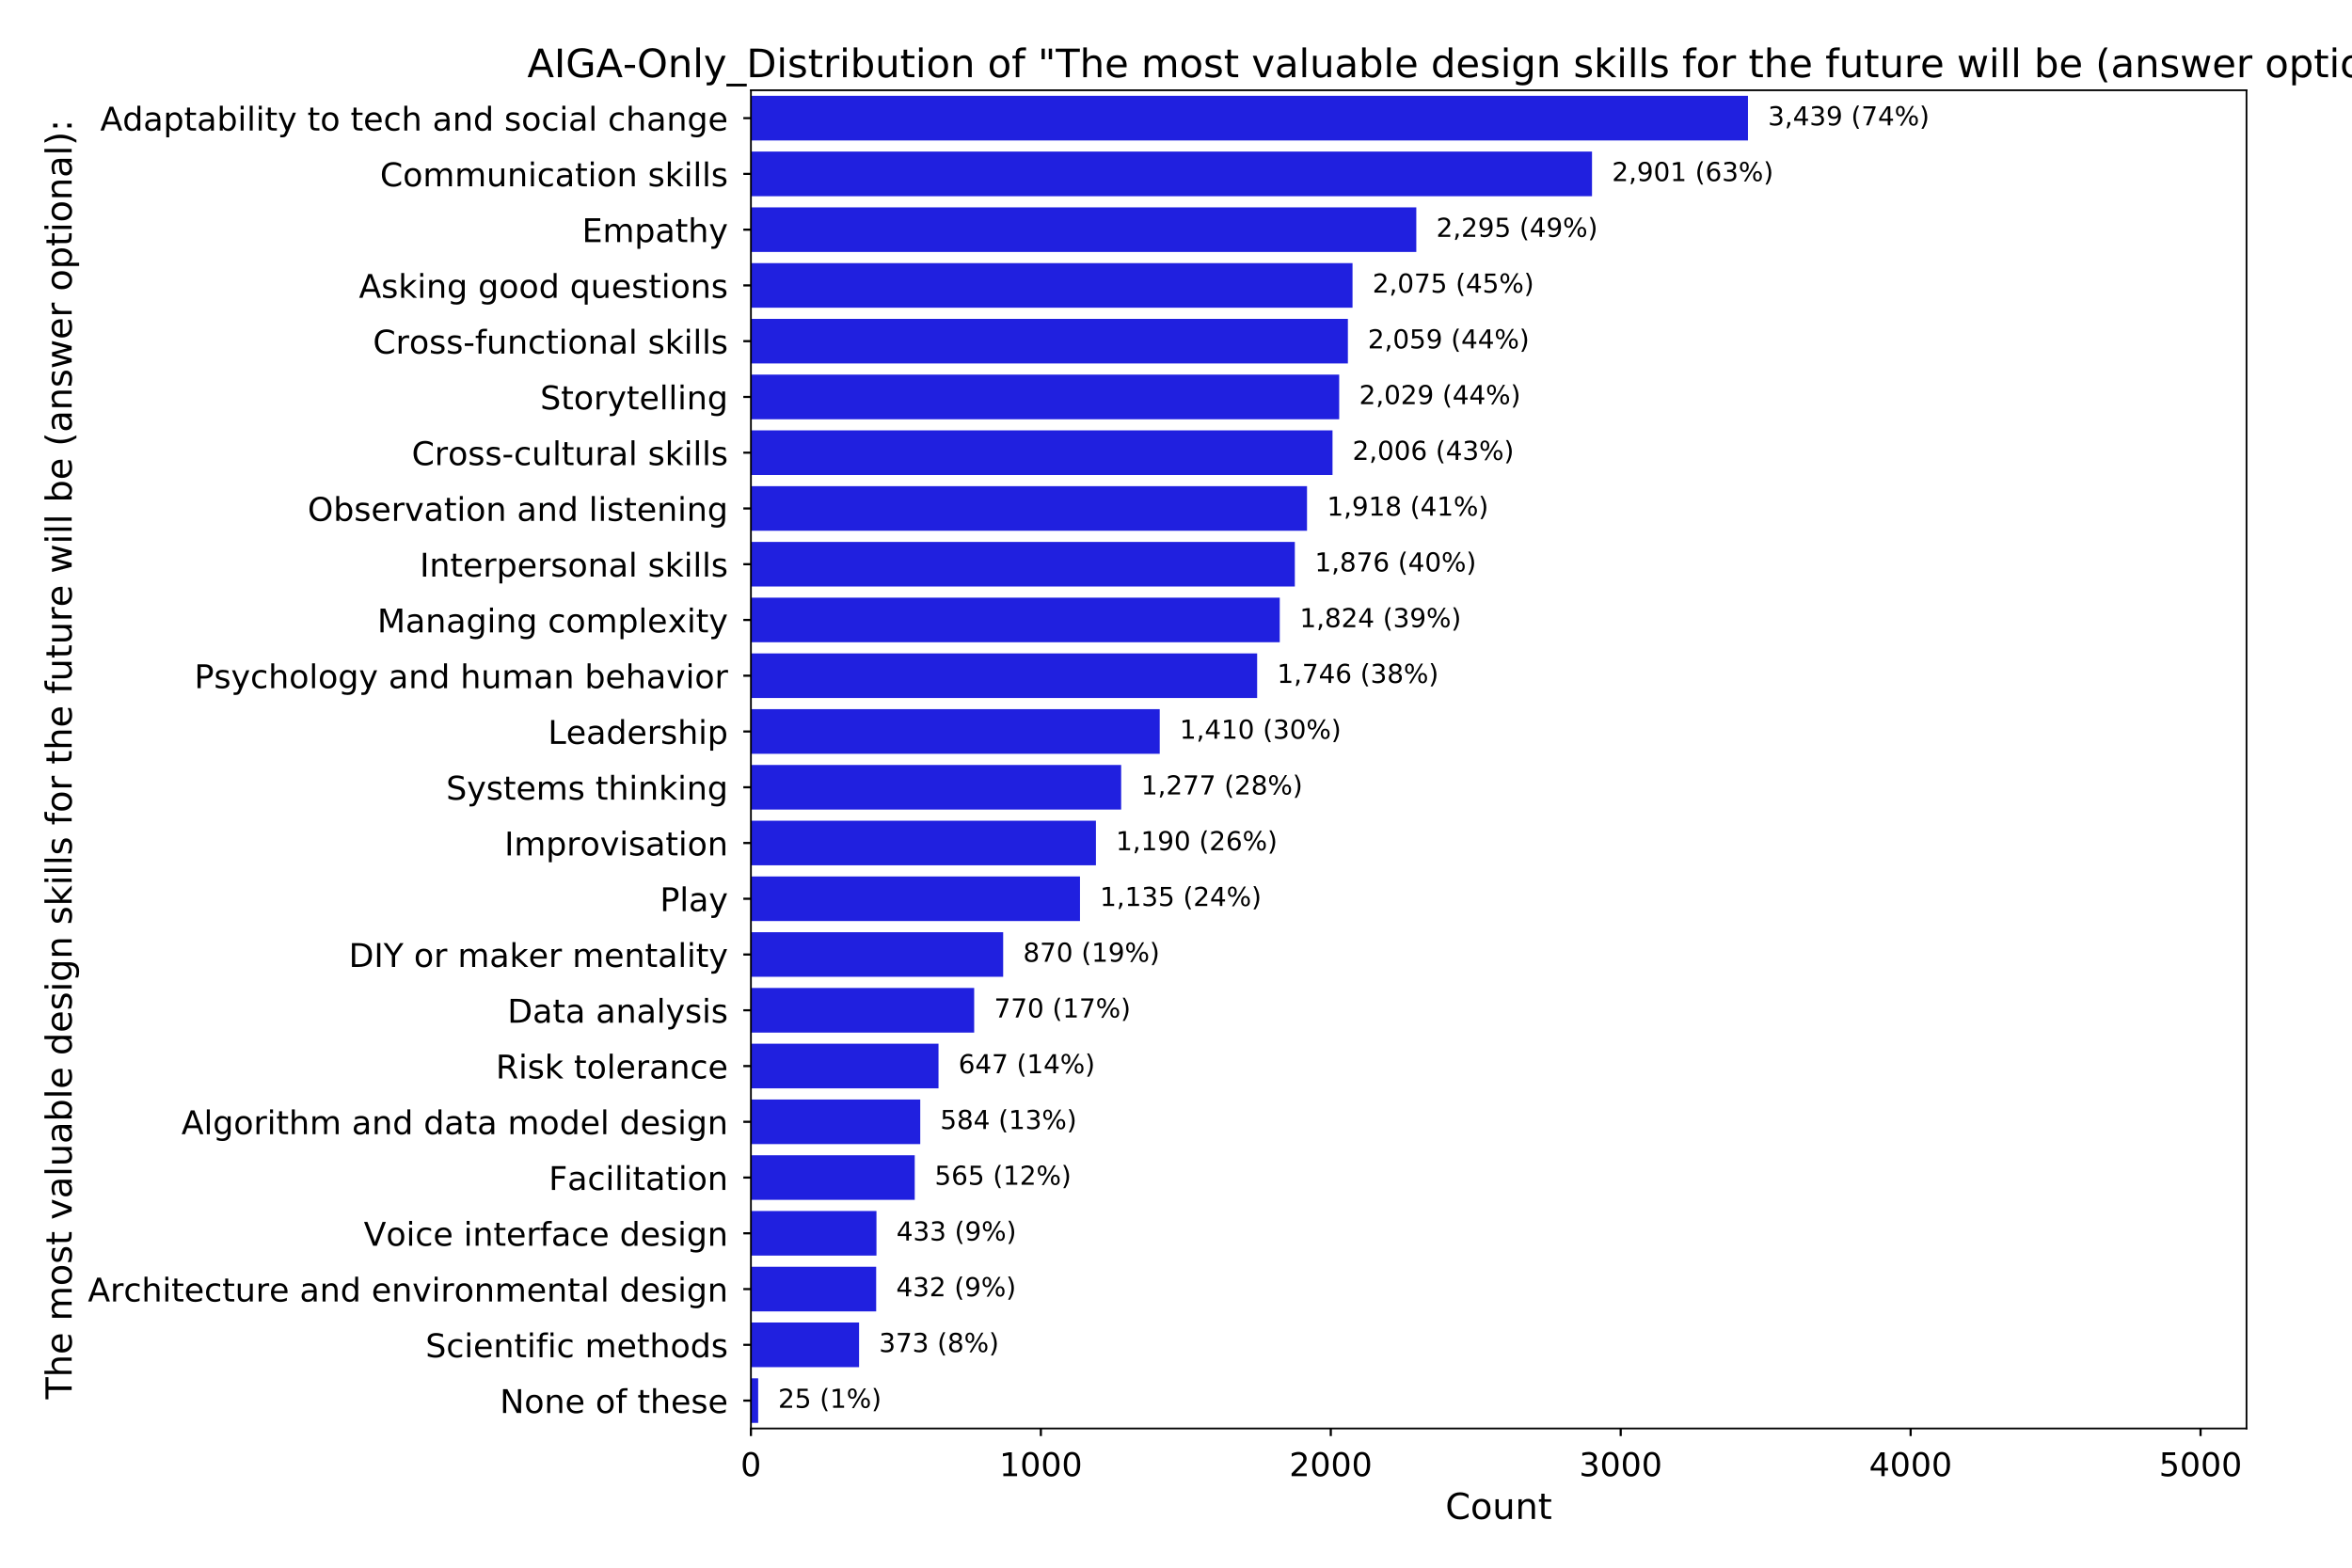<?xml version="1.0" encoding="utf-8" standalone="no"?>
<!DOCTYPE svg PUBLIC "-//W3C//DTD SVG 1.1//EN"
  "http://www.w3.org/Graphics/SVG/1.1/DTD/svg11.dtd">
<!-- Created with matplotlib (http://matplotlib.org/) -->
<svg height="720pt" version="1.1" viewBox="0 0 1080 720" width="1080pt" xmlns="http://www.w3.org/2000/svg" xmlns:xlink="http://www.w3.org/1999/xlink">
 <defs>
  <style type="text/css">
*{stroke-linecap:butt;stroke-linejoin:round;}
  </style>
 </defs>
 <g id="figure_1">
  <g id="patch_1">
   <path d="M 0 720 
L 1080 720 
L 1080 0 
L 0 0 
z
" style="fill:#ffffff;"/>
  </g>
  <g id="axes_1">
   <g id="patch_2">
    <path d="M 344.815 656.06 
L 1031.56 656.06 
L 1031.56 41.453 
L 344.815 41.453 
z
" style="fill:#ffffff;"/>
   </g>
   <g id="patch_3">
    <path clip-path="url(#p1bf10d5ab0)" d="M 344.815 44.013 
L 802.645 44.013 
L 802.645 64.5 
L 344.815 64.5 
z
" style="fill:#2020df;"/>
   </g>
   <g id="patch_4">
    <path clip-path="url(#p1bf10d5ab0)" d="M 344.815 69.622 
L 731.022 69.622 
L 731.022 90.109 
L 344.815 90.109 
z
" style="fill:#2020df;"/>
   </g>
   <g id="patch_5">
    <path clip-path="url(#p1bf10d5ab0)" d="M 344.815 95.231 
L 650.346 95.231 
L 650.346 115.718 
L 344.815 115.718 
z
" style="fill:#2020df;"/>
   </g>
   <g id="patch_6">
    <path clip-path="url(#p1bf10d5ab0)" d="M 344.815 120.839 
L 621.057 120.839 
L 621.057 141.326 
L 344.815 141.326 
z
" style="fill:#2020df;"/>
   </g>
   <g id="patch_7">
    <path clip-path="url(#p1bf10d5ab0)" d="M 344.815 146.448 
L 618.927 146.448 
L 618.927 166.935 
L 344.815 166.935 
z
" style="fill:#2020df;"/>
   </g>
   <g id="patch_8">
    <path clip-path="url(#p1bf10d5ab0)" d="M 344.815 172.057 
L 614.933 172.057 
L 614.933 192.544 
L 344.815 192.544 
z
" style="fill:#2020df;"/>
   </g>
   <g id="patch_9">
    <path clip-path="url(#p1bf10d5ab0)" d="M 344.815 197.665 
L 611.871 197.665 
L 611.871 218.152 
L 344.815 218.152 
z
" style="fill:#2020df;"/>
   </g>
   <g id="patch_10">
    <path clip-path="url(#p1bf10d5ab0)" d="M 344.815 223.274 
L 600.156 223.274 
L 600.156 243.761 
L 344.815 243.761 
z
" style="fill:#2020df;"/>
   </g>
   <g id="patch_11">
    <path clip-path="url(#p1bf10d5ab0)" d="M 344.815 248.883 
L 594.565 248.883 
L 594.565 269.369 
L 344.815 269.369 
z
" style="fill:#2020df;"/>
   </g>
   <g id="patch_12">
    <path clip-path="url(#p1bf10d5ab0)" d="M 344.815 274.491 
L 587.642 274.491 
L 587.642 294.978 
L 344.815 294.978 
z
" style="fill:#2020df;"/>
   </g>
   <g id="patch_13">
    <path clip-path="url(#p1bf10d5ab0)" d="M 344.815 300.1 
L 577.258 300.1 
L 577.258 320.587 
L 344.815 320.587 
z
" style="fill:#2020df;"/>
   </g>
   <g id="patch_14">
    <path clip-path="url(#p1bf10d5ab0)" d="M 344.815 325.708 
L 532.527 325.708 
L 532.527 346.195 
L 344.815 346.195 
z
" style="fill:#2020df;"/>
   </g>
   <g id="patch_15">
    <path clip-path="url(#p1bf10d5ab0)" d="M 344.815 351.317 
L 514.82 351.317 
L 514.82 371.804 
L 344.815 371.804 
z
" style="fill:#2020df;"/>
   </g>
   <g id="patch_16">
    <path clip-path="url(#p1bf10d5ab0)" d="M 344.815 376.926 
L 503.238 376.926 
L 503.238 397.413 
L 344.815 397.413 
z
" style="fill:#2020df;"/>
   </g>
   <g id="patch_17">
    <path clip-path="url(#p1bf10d5ab0)" d="M 344.815 402.534 
L 495.916 402.534 
L 495.916 423.021 
L 344.815 423.021 
z
" style="fill:#2020df;"/>
   </g>
   <g id="patch_18">
    <path clip-path="url(#p1bf10d5ab0)" d="M 344.815 428.143 
L 460.637 428.143 
L 460.637 448.63 
L 344.815 448.63 
z
" style="fill:#2020df;"/>
   </g>
   <g id="patch_19">
    <path clip-path="url(#p1bf10d5ab0)" d="M 344.815 453.752 
L 447.324 453.752 
L 447.324 474.239 
L 344.815 474.239 
z
" style="fill:#2020df;"/>
   </g>
   <g id="patch_20">
    <path clip-path="url(#p1bf10d5ab0)" d="M 344.815 479.36 
L 430.949 479.36 
L 430.949 499.847 
L 344.815 499.847 
z
" style="fill:#2020df;"/>
   </g>
   <g id="patch_21">
    <path clip-path="url(#p1bf10d5ab0)" d="M 344.815 504.969 
L 422.562 504.969 
L 422.562 525.456 
L 344.815 525.456 
z
" style="fill:#2020df;"/>
   </g>
   <g id="patch_22">
    <path clip-path="url(#p1bf10d5ab0)" d="M 344.815 530.578 
L 420.033 530.578 
L 420.033 551.065 
L 344.815 551.065 
z
" style="fill:#2020df;"/>
   </g>
   <g id="patch_23">
    <path clip-path="url(#p1bf10d5ab0)" d="M 344.815 556.186 
L 402.46 556.186 
L 402.46 576.673 
L 344.815 576.673 
z
" style="fill:#2020df;"/>
   </g>
   <g id="patch_24">
    <path clip-path="url(#p1bf10d5ab0)" d="M 344.815 581.795 
L 402.327 581.795 
L 402.327 602.282 
L 344.815 602.282 
z
" style="fill:#2020df;"/>
   </g>
   <g id="patch_25">
    <path clip-path="url(#p1bf10d5ab0)" d="M 344.815 607.404 
L 394.472 607.404 
L 394.472 627.89 
L 344.815 627.89 
z
" style="fill:#2020df;"/>
   </g>
   <g id="patch_26">
    <path clip-path="url(#p1bf10d5ab0)" d="M 344.815 633.012 
L 348.143 633.012 
L 348.143 653.499 
L 344.815 653.499 
z
" style="fill:#2020df;"/>
   </g>
   <g id="matplotlib.axis_1">
    <g id="xtick_1">
     <g id="line2d_1">
      <defs>
       <path d="M 0 0 
L 0 3.5 
" id="m9c01607c96" style="stroke:#000000;"/>
      </defs>
      <g>
       <use style="stroke:#000000;" x="344.815" xlink:href="#m9c01607c96" y="656.06"/>
      </g>
     </g>
     <g id="text_1">
      <!-- 0 -->
      <defs>
       <path d="M 31.781 66.406 
Q 24.172 66.406 20.328 58.906 
Q 16.5 51.422 16.5 36.375 
Q 16.5 21.391 20.328 13.891 
Q 24.172 6.391 31.781 6.391 
Q 39.453 6.391 43.281 13.891 
Q 47.125 21.391 47.125 36.375 
Q 47.125 51.422 43.281 58.906 
Q 39.453 66.406 31.781 66.406 
z
M 31.781 74.219 
Q 44.047 74.219 50.516 64.516 
Q 56.984 54.828 56.984 36.375 
Q 56.984 17.969 50.516 8.266 
Q 44.047 -1.422 31.781 -1.422 
Q 19.531 -1.422 13.062 8.266 
Q 6.594 17.969 6.594 36.375 
Q 6.594 54.828 13.062 64.516 
Q 19.531 74.219 31.781 74.219 
z
" id="DejaVuSans-30"/>
      </defs>
      <g transform="translate(340.043 677.958)scale(0.15 -0.15)">
       <use xlink:href="#DejaVuSans-30"/>
      </g>
     </g>
    </g>
    <g id="xtick_2">
     <g id="line2d_2">
      <g>
       <use style="stroke:#000000;" x="477.944" xlink:href="#m9c01607c96" y="656.06"/>
      </g>
     </g>
     <g id="text_2">
      <!-- 1000 -->
      <defs>
       <path d="M 12.406 8.297 
L 28.516 8.297 
L 28.516 63.922 
L 10.984 60.406 
L 10.984 69.391 
L 28.422 72.906 
L 38.281 72.906 
L 38.281 8.297 
L 54.391 8.297 
L 54.391 0 
L 12.406 0 
z
" id="DejaVuSans-31"/>
      </defs>
      <g transform="translate(458.856 677.958)scale(0.15 -0.15)">
       <use xlink:href="#DejaVuSans-31"/>
       <use x="63.623" xlink:href="#DejaVuSans-30"/>
       <use x="127.246" xlink:href="#DejaVuSans-30"/>
       <use x="190.869" xlink:href="#DejaVuSans-30"/>
      </g>
     </g>
    </g>
    <g id="xtick_3">
     <g id="line2d_3">
      <g>
       <use style="stroke:#000000;" x="611.073" xlink:href="#m9c01607c96" y="656.06"/>
      </g>
     </g>
     <g id="text_3">
      <!-- 2000 -->
      <defs>
       <path d="M 19.188 8.297 
L 53.609 8.297 
L 53.609 0 
L 7.328 0 
L 7.328 8.297 
Q 12.938 14.109 22.625 23.891 
Q 32.328 33.688 34.812 36.531 
Q 39.547 41.844 41.422 45.531 
Q 43.312 49.219 43.312 52.781 
Q 43.312 58.594 39.234 62.25 
Q 35.156 65.922 28.609 65.922 
Q 23.969 65.922 18.812 64.312 
Q 13.672 62.703 7.812 59.422 
L 7.812 69.391 
Q 13.766 71.781 18.938 73 
Q 24.125 74.219 28.422 74.219 
Q 39.75 74.219 46.484 68.547 
Q 53.219 62.891 53.219 53.422 
Q 53.219 48.922 51.531 44.891 
Q 49.859 40.875 45.406 35.406 
Q 44.188 33.984 37.641 27.219 
Q 31.109 20.453 19.188 8.297 
z
" id="DejaVuSans-32"/>
      </defs>
      <g transform="translate(591.985 677.958)scale(0.15 -0.15)">
       <use xlink:href="#DejaVuSans-32"/>
       <use x="63.623" xlink:href="#DejaVuSans-30"/>
       <use x="127.246" xlink:href="#DejaVuSans-30"/>
       <use x="190.869" xlink:href="#DejaVuSans-30"/>
      </g>
     </g>
    </g>
    <g id="xtick_4">
     <g id="line2d_4">
      <g>
       <use style="stroke:#000000;" x="744.201" xlink:href="#m9c01607c96" y="656.06"/>
      </g>
     </g>
     <g id="text_4">
      <!-- 3000 -->
      <defs>
       <path d="M 40.578 39.312 
Q 47.656 37.797 51.625 33 
Q 55.609 28.219 55.609 21.188 
Q 55.609 10.406 48.188 4.484 
Q 40.766 -1.422 27.094 -1.422 
Q 22.516 -1.422 17.656 -0.516 
Q 12.797 0.391 7.625 2.203 
L 7.625 11.719 
Q 11.719 9.328 16.594 8.109 
Q 21.484 6.891 26.812 6.891 
Q 36.078 6.891 40.938 10.547 
Q 45.797 14.203 45.797 21.188 
Q 45.797 27.641 41.281 31.266 
Q 36.766 34.906 28.719 34.906 
L 20.219 34.906 
L 20.219 43.016 
L 29.109 43.016 
Q 36.375 43.016 40.234 45.922 
Q 44.094 48.828 44.094 54.297 
Q 44.094 59.906 40.109 62.906 
Q 36.141 65.922 28.719 65.922 
Q 24.656 65.922 20.016 65.031 
Q 15.375 64.156 9.812 62.312 
L 9.812 71.094 
Q 15.438 72.656 20.344 73.438 
Q 25.25 74.219 29.594 74.219 
Q 40.828 74.219 47.359 69.109 
Q 53.906 64.016 53.906 55.328 
Q 53.906 49.266 50.438 45.094 
Q 46.969 40.922 40.578 39.312 
z
" id="DejaVuSans-33"/>
      </defs>
      <g transform="translate(725.114 677.958)scale(0.15 -0.15)">
       <use xlink:href="#DejaVuSans-33"/>
       <use x="63.623" xlink:href="#DejaVuSans-30"/>
       <use x="127.246" xlink:href="#DejaVuSans-30"/>
       <use x="190.869" xlink:href="#DejaVuSans-30"/>
      </g>
     </g>
    </g>
    <g id="xtick_5">
     <g id="line2d_5">
      <g>
       <use style="stroke:#000000;" x="877.33" xlink:href="#m9c01607c96" y="656.06"/>
      </g>
     </g>
     <g id="text_5">
      <!-- 4000 -->
      <defs>
       <path d="M 37.797 64.312 
L 12.891 25.391 
L 37.797 25.391 
z
M 35.203 72.906 
L 47.609 72.906 
L 47.609 25.391 
L 58.016 25.391 
L 58.016 17.188 
L 47.609 17.188 
L 47.609 0 
L 37.797 0 
L 37.797 17.188 
L 4.891 17.188 
L 4.891 26.703 
z
" id="DejaVuSans-34"/>
      </defs>
      <g transform="translate(858.243 677.958)scale(0.15 -0.15)">
       <use xlink:href="#DejaVuSans-34"/>
       <use x="63.623" xlink:href="#DejaVuSans-30"/>
       <use x="127.246" xlink:href="#DejaVuSans-30"/>
       <use x="190.869" xlink:href="#DejaVuSans-30"/>
      </g>
     </g>
    </g>
    <g id="xtick_6">
     <g id="line2d_6">
      <g>
       <use style="stroke:#000000;" x="1010.459" xlink:href="#m9c01607c96" y="656.06"/>
      </g>
     </g>
     <g id="text_6">
      <!-- 5000 -->
      <defs>
       <path d="M 10.797 72.906 
L 49.516 72.906 
L 49.516 64.594 
L 19.828 64.594 
L 19.828 46.734 
Q 21.969 47.469 24.109 47.828 
Q 26.266 48.188 28.422 48.188 
Q 40.625 48.188 47.75 41.5 
Q 54.891 34.812 54.891 23.391 
Q 54.891 11.625 47.562 5.094 
Q 40.234 -1.422 26.906 -1.422 
Q 22.312 -1.422 17.547 -0.641 
Q 12.797 0.141 7.719 1.703 
L 7.719 11.625 
Q 12.109 9.234 16.797 8.062 
Q 21.484 6.891 26.703 6.891 
Q 35.156 6.891 40.078 11.328 
Q 45.016 15.766 45.016 23.391 
Q 45.016 31 40.078 35.438 
Q 35.156 39.891 26.703 39.891 
Q 22.75 39.891 18.812 39.016 
Q 14.891 38.141 10.797 36.281 
z
" id="DejaVuSans-35"/>
      </defs>
      <g transform="translate(991.372 677.958)scale(0.15 -0.15)">
       <use xlink:href="#DejaVuSans-35"/>
       <use x="63.623" xlink:href="#DejaVuSans-30"/>
       <use x="127.246" xlink:href="#DejaVuSans-30"/>
       <use x="190.869" xlink:href="#DejaVuSans-30"/>
      </g>
     </g>
    </g>
    <g id="text_7">
     <!-- Count -->
     <defs>
      <path d="M 64.406 67.281 
L 64.406 56.891 
Q 59.422 61.531 53.781 63.812 
Q 48.141 66.109 41.797 66.109 
Q 29.297 66.109 22.656 58.469 
Q 16.016 50.828 16.016 36.375 
Q 16.016 21.969 22.656 14.328 
Q 29.297 6.688 41.797 6.688 
Q 48.141 6.688 53.781 8.984 
Q 59.422 11.281 64.406 15.922 
L 64.406 5.609 
Q 59.234 2.094 53.438 0.328 
Q 47.656 -1.422 41.219 -1.422 
Q 24.656 -1.422 15.125 8.703 
Q 5.609 18.844 5.609 36.375 
Q 5.609 53.953 15.125 64.078 
Q 24.656 74.219 41.219 74.219 
Q 47.75 74.219 53.531 72.484 
Q 59.328 70.75 64.406 67.281 
z
" id="DejaVuSans-43"/>
      <path d="M 30.609 48.391 
Q 23.391 48.391 19.188 42.75 
Q 14.984 37.109 14.984 27.297 
Q 14.984 17.484 19.156 11.844 
Q 23.344 6.203 30.609 6.203 
Q 37.797 6.203 41.984 11.859 
Q 46.188 17.531 46.188 27.297 
Q 46.188 37.016 41.984 42.703 
Q 37.797 48.391 30.609 48.391 
z
M 30.609 56 
Q 42.328 56 49.016 48.375 
Q 55.719 40.766 55.719 27.297 
Q 55.719 13.875 49.016 6.219 
Q 42.328 -1.422 30.609 -1.422 
Q 18.844 -1.422 12.172 6.219 
Q 5.516 13.875 5.516 27.297 
Q 5.516 40.766 12.172 48.375 
Q 18.844 56 30.609 56 
z
" id="DejaVuSans-6f"/>
      <path d="M 8.5 21.578 
L 8.5 54.688 
L 17.484 54.688 
L 17.484 21.922 
Q 17.484 14.156 20.5 10.266 
Q 23.531 6.391 29.594 6.391 
Q 36.859 6.391 41.078 11.031 
Q 45.312 15.672 45.312 23.688 
L 45.312 54.688 
L 54.297 54.688 
L 54.297 0 
L 45.312 0 
L 45.312 8.406 
Q 42.047 3.422 37.719 1 
Q 33.406 -1.422 27.688 -1.422 
Q 18.266 -1.422 13.375 4.438 
Q 8.5 10.297 8.5 21.578 
z
M 31.109 56 
z
" id="DejaVuSans-75"/>
      <path d="M 54.891 33.016 
L 54.891 0 
L 45.906 0 
L 45.906 32.719 
Q 45.906 40.484 42.875 44.328 
Q 39.844 48.188 33.797 48.188 
Q 26.516 48.188 22.312 43.547 
Q 18.109 38.922 18.109 30.906 
L 18.109 0 
L 9.078 0 
L 9.078 54.688 
L 18.109 54.688 
L 18.109 46.188 
Q 21.344 51.125 25.703 53.562 
Q 30.078 56 35.797 56 
Q 45.219 56 50.047 50.172 
Q 54.891 44.344 54.891 33.016 
z
" id="DejaVuSans-6e"/>
      <path d="M 18.312 70.219 
L 18.312 54.688 
L 36.812 54.688 
L 36.812 47.703 
L 18.312 47.703 
L 18.312 18.016 
Q 18.312 11.328 20.141 9.422 
Q 21.969 7.516 27.594 7.516 
L 36.812 7.516 
L 36.812 0 
L 27.594 0 
Q 17.188 0 13.234 3.875 
Q 9.281 7.766 9.281 18.016 
L 9.281 47.703 
L 2.688 47.703 
L 2.688 54.688 
L 9.281 54.688 
L 9.281 70.219 
z
" id="DejaVuSans-74"/>
     </defs>
     <g transform="translate(663.688 697.615)scale(0.165 -0.165)">
      <use xlink:href="#DejaVuSans-43"/>
      <use x="69.824" xlink:href="#DejaVuSans-6f"/>
      <use x="131.006" xlink:href="#DejaVuSans-75"/>
      <use x="194.385" xlink:href="#DejaVuSans-6e"/>
      <use x="257.764" xlink:href="#DejaVuSans-74"/>
     </g>
    </g>
   </g>
   <g id="matplotlib.axis_2">
    <g id="ytick_1">
     <g id="line2d_7">
      <defs>
       <path d="M 0 0 
L -3.5 0 
" id="m73fda4a4b9" style="stroke:#000000;"/>
      </defs>
      <g>
       <use style="stroke:#000000;" x="344.815" xlink:href="#m73fda4a4b9" y="54.257"/>
      </g>
     </g>
     <g id="text_8">
      <!-- Adaptability to tech and social change -->
      <defs>
       <path d="M 34.188 63.188 
L 20.797 26.906 
L 47.609 26.906 
z
M 28.609 72.906 
L 39.797 72.906 
L 67.578 0 
L 57.328 0 
L 50.688 18.703 
L 17.828 18.703 
L 11.188 0 
L 0.781 0 
z
" id="DejaVuSans-41"/>
       <path d="M 45.406 46.391 
L 45.406 75.984 
L 54.391 75.984 
L 54.391 0 
L 45.406 0 
L 45.406 8.203 
Q 42.578 3.328 38.25 0.953 
Q 33.938 -1.422 27.875 -1.422 
Q 17.969 -1.422 11.734 6.484 
Q 5.516 14.406 5.516 27.297 
Q 5.516 40.188 11.734 48.094 
Q 17.969 56 27.875 56 
Q 33.938 56 38.25 53.625 
Q 42.578 51.266 45.406 46.391 
z
M 14.797 27.297 
Q 14.797 17.391 18.875 11.75 
Q 22.953 6.109 30.078 6.109 
Q 37.203 6.109 41.297 11.75 
Q 45.406 17.391 45.406 27.297 
Q 45.406 37.203 41.297 42.844 
Q 37.203 48.484 30.078 48.484 
Q 22.953 48.484 18.875 42.844 
Q 14.797 37.203 14.797 27.297 
z
" id="DejaVuSans-64"/>
       <path d="M 34.281 27.484 
Q 23.391 27.484 19.188 25 
Q 14.984 22.516 14.984 16.5 
Q 14.984 11.719 18.141 8.906 
Q 21.297 6.109 26.703 6.109 
Q 34.188 6.109 38.703 11.406 
Q 43.219 16.703 43.219 25.484 
L 43.219 27.484 
z
M 52.203 31.203 
L 52.203 0 
L 43.219 0 
L 43.219 8.297 
Q 40.141 3.328 35.547 0.953 
Q 30.953 -1.422 24.312 -1.422 
Q 15.922 -1.422 10.953 3.297 
Q 6 8.016 6 15.922 
Q 6 25.141 12.172 29.828 
Q 18.359 34.516 30.609 34.516 
L 43.219 34.516 
L 43.219 35.406 
Q 43.219 41.609 39.141 45 
Q 35.062 48.391 27.688 48.391 
Q 23 48.391 18.547 47.266 
Q 14.109 46.141 10.016 43.891 
L 10.016 52.203 
Q 14.938 54.109 19.578 55.047 
Q 24.219 56 28.609 56 
Q 40.484 56 46.344 49.844 
Q 52.203 43.703 52.203 31.203 
z
" id="DejaVuSans-61"/>
       <path d="M 18.109 8.203 
L 18.109 -20.797 
L 9.078 -20.797 
L 9.078 54.688 
L 18.109 54.688 
L 18.109 46.391 
Q 20.953 51.266 25.266 53.625 
Q 29.594 56 35.594 56 
Q 45.562 56 51.781 48.094 
Q 58.016 40.188 58.016 27.297 
Q 58.016 14.406 51.781 6.484 
Q 45.562 -1.422 35.594 -1.422 
Q 29.594 -1.422 25.266 0.953 
Q 20.953 3.328 18.109 8.203 
z
M 48.688 27.297 
Q 48.688 37.203 44.609 42.844 
Q 40.531 48.484 33.406 48.484 
Q 26.266 48.484 22.188 42.844 
Q 18.109 37.203 18.109 27.297 
Q 18.109 17.391 22.188 11.75 
Q 26.266 6.109 33.406 6.109 
Q 40.531 6.109 44.609 11.75 
Q 48.688 17.391 48.688 27.297 
z
" id="DejaVuSans-70"/>
       <path d="M 48.688 27.297 
Q 48.688 37.203 44.609 42.844 
Q 40.531 48.484 33.406 48.484 
Q 26.266 48.484 22.188 42.844 
Q 18.109 37.203 18.109 27.297 
Q 18.109 17.391 22.188 11.75 
Q 26.266 6.109 33.406 6.109 
Q 40.531 6.109 44.609 11.75 
Q 48.688 17.391 48.688 27.297 
z
M 18.109 46.391 
Q 20.953 51.266 25.266 53.625 
Q 29.594 56 35.594 56 
Q 45.562 56 51.781 48.094 
Q 58.016 40.188 58.016 27.297 
Q 58.016 14.406 51.781 6.484 
Q 45.562 -1.422 35.594 -1.422 
Q 29.594 -1.422 25.266 0.953 
Q 20.953 3.328 18.109 8.203 
L 18.109 0 
L 9.078 0 
L 9.078 75.984 
L 18.109 75.984 
z
" id="DejaVuSans-62"/>
       <path d="M 9.422 54.688 
L 18.406 54.688 
L 18.406 0 
L 9.422 0 
z
M 9.422 75.984 
L 18.406 75.984 
L 18.406 64.594 
L 9.422 64.594 
z
" id="DejaVuSans-69"/>
       <path d="M 9.422 75.984 
L 18.406 75.984 
L 18.406 0 
L 9.422 0 
z
" id="DejaVuSans-6c"/>
       <path d="M 32.172 -5.078 
Q 28.375 -14.844 24.75 -17.812 
Q 21.141 -20.797 15.094 -20.797 
L 7.906 -20.797 
L 7.906 -13.281 
L 13.188 -13.281 
Q 16.891 -13.281 18.938 -11.516 
Q 21 -9.766 23.484 -3.219 
L 25.094 0.875 
L 2.984 54.688 
L 12.5 54.688 
L 29.594 11.922 
L 46.688 54.688 
L 56.203 54.688 
z
" id="DejaVuSans-79"/>
       <path id="DejaVuSans-20"/>
       <path d="M 56.203 29.594 
L 56.203 25.203 
L 14.891 25.203 
Q 15.484 15.922 20.484 11.062 
Q 25.484 6.203 34.422 6.203 
Q 39.594 6.203 44.453 7.469 
Q 49.312 8.734 54.109 11.281 
L 54.109 2.781 
Q 49.266 0.734 44.188 -0.344 
Q 39.109 -1.422 33.891 -1.422 
Q 20.797 -1.422 13.156 6.188 
Q 5.516 13.812 5.516 26.812 
Q 5.516 40.234 12.766 48.109 
Q 20.016 56 32.328 56 
Q 43.359 56 49.781 48.891 
Q 56.203 41.797 56.203 29.594 
z
M 47.219 32.234 
Q 47.125 39.594 43.094 43.984 
Q 39.062 48.391 32.422 48.391 
Q 24.906 48.391 20.391 44.141 
Q 15.875 39.891 15.188 32.172 
z
" id="DejaVuSans-65"/>
       <path d="M 48.781 52.594 
L 48.781 44.188 
Q 44.969 46.297 41.141 47.344 
Q 37.312 48.391 33.406 48.391 
Q 24.656 48.391 19.812 42.844 
Q 14.984 37.312 14.984 27.297 
Q 14.984 17.281 19.812 11.734 
Q 24.656 6.203 33.406 6.203 
Q 37.312 6.203 41.141 7.25 
Q 44.969 8.297 48.781 10.406 
L 48.781 2.094 
Q 45.016 0.344 40.984 -0.531 
Q 36.969 -1.422 32.422 -1.422 
Q 20.062 -1.422 12.781 6.344 
Q 5.516 14.109 5.516 27.297 
Q 5.516 40.672 12.859 48.328 
Q 20.219 56 33.016 56 
Q 37.156 56 41.109 55.141 
Q 45.062 54.297 48.781 52.594 
z
" id="DejaVuSans-63"/>
       <path d="M 54.891 33.016 
L 54.891 0 
L 45.906 0 
L 45.906 32.719 
Q 45.906 40.484 42.875 44.328 
Q 39.844 48.188 33.797 48.188 
Q 26.516 48.188 22.312 43.547 
Q 18.109 38.922 18.109 30.906 
L 18.109 0 
L 9.078 0 
L 9.078 75.984 
L 18.109 75.984 
L 18.109 46.188 
Q 21.344 51.125 25.703 53.562 
Q 30.078 56 35.797 56 
Q 45.219 56 50.047 50.172 
Q 54.891 44.344 54.891 33.016 
z
" id="DejaVuSans-68"/>
       <path d="M 44.281 53.078 
L 44.281 44.578 
Q 40.484 46.531 36.375 47.5 
Q 32.281 48.484 27.875 48.484 
Q 21.188 48.484 17.844 46.438 
Q 14.5 44.391 14.5 40.281 
Q 14.5 37.156 16.891 35.375 
Q 19.281 33.594 26.516 31.984 
L 29.594 31.297 
Q 39.156 29.25 43.188 25.516 
Q 47.219 21.781 47.219 15.094 
Q 47.219 7.469 41.188 3.016 
Q 35.156 -1.422 24.609 -1.422 
Q 20.219 -1.422 15.453 -0.562 
Q 10.688 0.297 5.422 2 
L 5.422 11.281 
Q 10.406 8.688 15.234 7.391 
Q 20.062 6.109 24.812 6.109 
Q 31.156 6.109 34.562 8.281 
Q 37.984 10.453 37.984 14.406 
Q 37.984 18.062 35.516 20.016 
Q 33.062 21.969 24.703 23.781 
L 21.578 24.516 
Q 13.234 26.266 9.516 29.906 
Q 5.812 33.547 5.812 39.891 
Q 5.812 47.609 11.281 51.797 
Q 16.75 56 26.812 56 
Q 31.781 56 36.172 55.266 
Q 40.578 54.547 44.281 53.078 
z
" id="DejaVuSans-73"/>
       <path d="M 45.406 27.984 
Q 45.406 37.75 41.375 43.109 
Q 37.359 48.484 30.078 48.484 
Q 22.859 48.484 18.828 43.109 
Q 14.797 37.75 14.797 27.984 
Q 14.797 18.266 18.828 12.891 
Q 22.859 7.516 30.078 7.516 
Q 37.359 7.516 41.375 12.891 
Q 45.406 18.266 45.406 27.984 
z
M 54.391 6.781 
Q 54.391 -7.172 48.188 -13.984 
Q 42 -20.797 29.203 -20.797 
Q 24.469 -20.797 20.266 -20.094 
Q 16.062 -19.391 12.109 -17.922 
L 12.109 -9.188 
Q 16.062 -11.328 19.922 -12.344 
Q 23.781 -13.375 27.781 -13.375 
Q 36.625 -13.375 41.016 -8.766 
Q 45.406 -4.156 45.406 5.172 
L 45.406 9.625 
Q 42.625 4.781 38.281 2.391 
Q 33.938 0 27.875 0 
Q 17.828 0 11.672 7.656 
Q 5.516 15.328 5.516 27.984 
Q 5.516 40.672 11.672 48.328 
Q 17.828 56 27.875 56 
Q 33.938 56 38.281 53.609 
Q 42.625 51.219 45.406 46.391 
L 45.406 54.688 
L 54.391 54.688 
z
" id="DejaVuSans-67"/>
      </defs>
      <g transform="translate(46.013 59.956)scale(0.15 -0.15)">
       <use xlink:href="#DejaVuSans-41"/>
       <use x="68.393" xlink:href="#DejaVuSans-64"/>
       <use x="131.869" xlink:href="#DejaVuSans-61"/>
       <use x="193.148" xlink:href="#DejaVuSans-70"/>
       <use x="256.625" xlink:href="#DejaVuSans-74"/>
       <use x="295.834" xlink:href="#DejaVuSans-61"/>
       <use x="357.113" xlink:href="#DejaVuSans-62"/>
       <use x="420.59" xlink:href="#DejaVuSans-69"/>
       <use x="448.373" xlink:href="#DejaVuSans-6c"/>
       <use x="476.156" xlink:href="#DejaVuSans-69"/>
       <use x="503.939" xlink:href="#DejaVuSans-74"/>
       <use x="543.148" xlink:href="#DejaVuSans-79"/>
       <use x="602.328" xlink:href="#DejaVuSans-20"/>
       <use x="634.115" xlink:href="#DejaVuSans-74"/>
       <use x="673.324" xlink:href="#DejaVuSans-6f"/>
       <use x="734.506" xlink:href="#DejaVuSans-20"/>
       <use x="766.293" xlink:href="#DejaVuSans-74"/>
       <use x="805.502" xlink:href="#DejaVuSans-65"/>
       <use x="867.025" xlink:href="#DejaVuSans-63"/>
       <use x="922.006" xlink:href="#DejaVuSans-68"/>
       <use x="985.385" xlink:href="#DejaVuSans-20"/>
       <use x="1017.172" xlink:href="#DejaVuSans-61"/>
       <use x="1078.451" xlink:href="#DejaVuSans-6e"/>
       <use x="1141.83" xlink:href="#DejaVuSans-64"/>
       <use x="1205.307" xlink:href="#DejaVuSans-20"/>
       <use x="1237.094" xlink:href="#DejaVuSans-73"/>
       <use x="1289.193" xlink:href="#DejaVuSans-6f"/>
       <use x="1350.375" xlink:href="#DejaVuSans-63"/>
       <use x="1405.355" xlink:href="#DejaVuSans-69"/>
       <use x="1433.139" xlink:href="#DejaVuSans-61"/>
       <use x="1494.418" xlink:href="#DejaVuSans-6c"/>
       <use x="1522.201" xlink:href="#DejaVuSans-20"/>
       <use x="1553.988" xlink:href="#DejaVuSans-63"/>
       <use x="1608.969" xlink:href="#DejaVuSans-68"/>
       <use x="1672.348" xlink:href="#DejaVuSans-61"/>
       <use x="1733.627" xlink:href="#DejaVuSans-6e"/>
       <use x="1797.006" xlink:href="#DejaVuSans-67"/>
       <use x="1860.482" xlink:href="#DejaVuSans-65"/>
      </g>
     </g>
    </g>
    <g id="ytick_2">
     <g id="line2d_8">
      <g>
       <use style="stroke:#000000;" x="344.815" xlink:href="#m73fda4a4b9" y="79.865"/>
      </g>
     </g>
     <g id="text_9">
      <!-- Communication skills -->
      <defs>
       <path d="M 52 44.188 
Q 55.375 50.25 60.062 53.125 
Q 64.75 56 71.094 56 
Q 79.641 56 84.281 50.016 
Q 88.922 44.047 88.922 33.016 
L 88.922 0 
L 79.891 0 
L 79.891 32.719 
Q 79.891 40.578 77.094 44.375 
Q 74.312 48.188 68.609 48.188 
Q 61.625 48.188 57.562 43.547 
Q 53.516 38.922 53.516 30.906 
L 53.516 0 
L 44.484 0 
L 44.484 32.719 
Q 44.484 40.625 41.703 44.406 
Q 38.922 48.188 33.109 48.188 
Q 26.219 48.188 22.156 43.531 
Q 18.109 38.875 18.109 30.906 
L 18.109 0 
L 9.078 0 
L 9.078 54.688 
L 18.109 54.688 
L 18.109 46.188 
Q 21.188 51.219 25.484 53.609 
Q 29.781 56 35.688 56 
Q 41.656 56 45.828 52.969 
Q 50 49.953 52 44.188 
z
" id="DejaVuSans-6d"/>
       <path d="M 9.078 75.984 
L 18.109 75.984 
L 18.109 31.109 
L 44.922 54.688 
L 56.391 54.688 
L 27.391 29.109 
L 57.625 0 
L 45.906 0 
L 18.109 26.703 
L 18.109 0 
L 9.078 0 
z
" id="DejaVuSans-6b"/>
      </defs>
      <g transform="translate(174.506 85.564)scale(0.15 -0.15)">
       <use xlink:href="#DejaVuSans-43"/>
       <use x="69.824" xlink:href="#DejaVuSans-6f"/>
       <use x="131.006" xlink:href="#DejaVuSans-6d"/>
       <use x="228.418" xlink:href="#DejaVuSans-6d"/>
       <use x="325.83" xlink:href="#DejaVuSans-75"/>
       <use x="389.209" xlink:href="#DejaVuSans-6e"/>
       <use x="452.588" xlink:href="#DejaVuSans-69"/>
       <use x="480.371" xlink:href="#DejaVuSans-63"/>
       <use x="535.352" xlink:href="#DejaVuSans-61"/>
       <use x="596.631" xlink:href="#DejaVuSans-74"/>
       <use x="635.84" xlink:href="#DejaVuSans-69"/>
       <use x="663.623" xlink:href="#DejaVuSans-6f"/>
       <use x="724.805" xlink:href="#DejaVuSans-6e"/>
       <use x="788.184" xlink:href="#DejaVuSans-20"/>
       <use x="819.971" xlink:href="#DejaVuSans-73"/>
       <use x="872.07" xlink:href="#DejaVuSans-6b"/>
       <use x="929.98" xlink:href="#DejaVuSans-69"/>
       <use x="957.764" xlink:href="#DejaVuSans-6c"/>
       <use x="985.547" xlink:href="#DejaVuSans-6c"/>
       <use x="1013.33" xlink:href="#DejaVuSans-73"/>
      </g>
     </g>
    </g>
    <g id="ytick_3">
     <g id="line2d_9">
      <g>
       <use style="stroke:#000000;" x="344.815" xlink:href="#m73fda4a4b9" y="105.474"/>
      </g>
     </g>
     <g id="text_10">
      <!-- Empathy -->
      <defs>
       <path d="M 9.812 72.906 
L 55.906 72.906 
L 55.906 64.594 
L 19.672 64.594 
L 19.672 43.016 
L 54.391 43.016 
L 54.391 34.719 
L 19.672 34.719 
L 19.672 8.297 
L 56.781 8.297 
L 56.781 0 
L 9.812 0 
z
" id="DejaVuSans-45"/>
      </defs>
      <g transform="translate(267.246 111.173)scale(0.15 -0.15)">
       <use xlink:href="#DejaVuSans-45"/>
       <use x="63.184" xlink:href="#DejaVuSans-6d"/>
       <use x="160.596" xlink:href="#DejaVuSans-70"/>
       <use x="224.072" xlink:href="#DejaVuSans-61"/>
       <use x="285.352" xlink:href="#DejaVuSans-74"/>
       <use x="324.561" xlink:href="#DejaVuSans-68"/>
       <use x="387.939" xlink:href="#DejaVuSans-79"/>
      </g>
     </g>
    </g>
    <g id="ytick_4">
     <g id="line2d_10">
      <g>
       <use style="stroke:#000000;" x="344.815" xlink:href="#m73fda4a4b9" y="131.083"/>
      </g>
     </g>
     <g id="text_11">
      <!-- Asking good questions -->
      <defs>
       <path d="M 14.797 27.297 
Q 14.797 17.391 18.875 11.75 
Q 22.953 6.109 30.078 6.109 
Q 37.203 6.109 41.297 11.75 
Q 45.406 17.391 45.406 27.297 
Q 45.406 37.203 41.297 42.844 
Q 37.203 48.484 30.078 48.484 
Q 22.953 48.484 18.875 42.844 
Q 14.797 37.203 14.797 27.297 
z
M 45.406 8.203 
Q 42.578 3.328 38.25 0.953 
Q 33.938 -1.422 27.875 -1.422 
Q 17.969 -1.422 11.734 6.484 
Q 5.516 14.406 5.516 27.297 
Q 5.516 40.188 11.734 48.094 
Q 17.969 56 27.875 56 
Q 33.938 56 38.25 53.625 
Q 42.578 51.266 45.406 46.391 
L 45.406 54.688 
L 54.391 54.688 
L 54.391 -20.797 
L 45.406 -20.797 
z
" id="DejaVuSans-71"/>
      </defs>
      <g transform="translate(164.803 136.782)scale(0.15 -0.15)">
       <use xlink:href="#DejaVuSans-41"/>
       <use x="68.408" xlink:href="#DejaVuSans-73"/>
       <use x="120.508" xlink:href="#DejaVuSans-6b"/>
       <use x="178.418" xlink:href="#DejaVuSans-69"/>
       <use x="206.201" xlink:href="#DejaVuSans-6e"/>
       <use x="269.58" xlink:href="#DejaVuSans-67"/>
       <use x="333.057" xlink:href="#DejaVuSans-20"/>
       <use x="364.844" xlink:href="#DejaVuSans-67"/>
       <use x="428.32" xlink:href="#DejaVuSans-6f"/>
       <use x="489.502" xlink:href="#DejaVuSans-6f"/>
       <use x="550.684" xlink:href="#DejaVuSans-64"/>
       <use x="614.16" xlink:href="#DejaVuSans-20"/>
       <use x="645.947" xlink:href="#DejaVuSans-71"/>
       <use x="709.424" xlink:href="#DejaVuSans-75"/>
       <use x="772.803" xlink:href="#DejaVuSans-65"/>
       <use x="834.326" xlink:href="#DejaVuSans-73"/>
       <use x="886.426" xlink:href="#DejaVuSans-74"/>
       <use x="925.635" xlink:href="#DejaVuSans-69"/>
       <use x="953.418" xlink:href="#DejaVuSans-6f"/>
       <use x="1014.6" xlink:href="#DejaVuSans-6e"/>
       <use x="1077.979" xlink:href="#DejaVuSans-73"/>
      </g>
     </g>
    </g>
    <g id="ytick_5">
     <g id="line2d_11">
      <g>
       <use style="stroke:#000000;" x="344.815" xlink:href="#m73fda4a4b9" y="156.691"/>
      </g>
     </g>
     <g id="text_12">
      <!-- Cross-functional skills -->
      <defs>
       <path d="M 41.109 46.297 
Q 39.594 47.172 37.812 47.578 
Q 36.031 48 33.891 48 
Q 26.266 48 22.188 43.047 
Q 18.109 38.094 18.109 28.812 
L 18.109 0 
L 9.078 0 
L 9.078 54.688 
L 18.109 54.688 
L 18.109 46.188 
Q 20.953 51.172 25.484 53.578 
Q 30.031 56 36.531 56 
Q 37.453 56 38.578 55.875 
Q 39.703 55.766 41.062 55.516 
z
" id="DejaVuSans-72"/>
       <path d="M 4.891 31.391 
L 31.203 31.391 
L 31.203 23.391 
L 4.891 23.391 
z
" id="DejaVuSans-2d"/>
       <path d="M 37.109 75.984 
L 37.109 68.5 
L 28.516 68.5 
Q 23.688 68.5 21.797 66.547 
Q 19.922 64.594 19.922 59.516 
L 19.922 54.688 
L 34.719 54.688 
L 34.719 47.703 
L 19.922 47.703 
L 19.922 0 
L 10.891 0 
L 10.891 47.703 
L 2.297 47.703 
L 2.297 54.688 
L 10.891 54.688 
L 10.891 58.5 
Q 10.891 67.625 15.141 71.797 
Q 19.391 75.984 28.609 75.984 
z
" id="DejaVuSans-66"/>
      </defs>
      <g transform="translate(171.246 162.39)scale(0.15 -0.15)">
       <use xlink:href="#DejaVuSans-43"/>
       <use x="69.824" xlink:href="#DejaVuSans-72"/>
       <use x="110.906" xlink:href="#DejaVuSans-6f"/>
       <use x="172.088" xlink:href="#DejaVuSans-73"/>
       <use x="224.188" xlink:href="#DejaVuSans-73"/>
       <use x="276.287" xlink:href="#DejaVuSans-2d"/>
       <use x="312.371" xlink:href="#DejaVuSans-66"/>
       <use x="347.576" xlink:href="#DejaVuSans-75"/>
       <use x="410.955" xlink:href="#DejaVuSans-6e"/>
       <use x="474.334" xlink:href="#DejaVuSans-63"/>
       <use x="529.314" xlink:href="#DejaVuSans-74"/>
       <use x="568.523" xlink:href="#DejaVuSans-69"/>
       <use x="596.307" xlink:href="#DejaVuSans-6f"/>
       <use x="657.488" xlink:href="#DejaVuSans-6e"/>
       <use x="720.867" xlink:href="#DejaVuSans-61"/>
       <use x="782.146" xlink:href="#DejaVuSans-6c"/>
       <use x="809.93" xlink:href="#DejaVuSans-20"/>
       <use x="841.717" xlink:href="#DejaVuSans-73"/>
       <use x="893.816" xlink:href="#DejaVuSans-6b"/>
       <use x="951.727" xlink:href="#DejaVuSans-69"/>
       <use x="979.51" xlink:href="#DejaVuSans-6c"/>
       <use x="1007.293" xlink:href="#DejaVuSans-6c"/>
       <use x="1035.076" xlink:href="#DejaVuSans-73"/>
      </g>
     </g>
    </g>
    <g id="ytick_6">
     <g id="line2d_12">
      <g>
       <use style="stroke:#000000;" x="344.815" xlink:href="#m73fda4a4b9" y="182.3"/>
      </g>
     </g>
     <g id="text_13">
      <!-- Storytelling -->
      <defs>
       <path d="M 53.516 70.516 
L 53.516 60.891 
Q 47.906 63.578 42.922 64.891 
Q 37.938 66.219 33.297 66.219 
Q 25.25 66.219 20.875 63.094 
Q 16.5 59.969 16.5 54.203 
Q 16.5 49.359 19.406 46.891 
Q 22.312 44.438 30.422 42.922 
L 36.375 41.703 
Q 47.406 39.594 52.656 34.297 
Q 57.906 29 57.906 20.125 
Q 57.906 9.516 50.797 4.047 
Q 43.703 -1.422 29.984 -1.422 
Q 24.812 -1.422 18.969 -0.25 
Q 13.141 0.922 6.891 3.219 
L 6.891 13.375 
Q 12.891 10.016 18.656 8.297 
Q 24.422 6.594 29.984 6.594 
Q 38.422 6.594 43.016 9.906 
Q 47.609 13.234 47.609 19.391 
Q 47.609 24.75 44.312 27.781 
Q 41.016 30.812 33.5 32.328 
L 27.484 33.5 
Q 16.453 35.688 11.516 40.375 
Q 6.594 45.062 6.594 53.422 
Q 6.594 63.094 13.406 68.656 
Q 20.219 74.219 32.172 74.219 
Q 37.312 74.219 42.625 73.281 
Q 47.953 72.359 53.516 70.516 
z
" id="DejaVuSans-53"/>
      </defs>
      <g transform="translate(248.049 187.999)scale(0.15 -0.15)">
       <use xlink:href="#DejaVuSans-53"/>
       <use x="63.477" xlink:href="#DejaVuSans-74"/>
       <use x="102.686" xlink:href="#DejaVuSans-6f"/>
       <use x="163.867" xlink:href="#DejaVuSans-72"/>
       <use x="204.98" xlink:href="#DejaVuSans-79"/>
       <use x="264.16" xlink:href="#DejaVuSans-74"/>
       <use x="303.369" xlink:href="#DejaVuSans-65"/>
       <use x="364.893" xlink:href="#DejaVuSans-6c"/>
       <use x="392.676" xlink:href="#DejaVuSans-6c"/>
       <use x="420.459" xlink:href="#DejaVuSans-69"/>
       <use x="448.242" xlink:href="#DejaVuSans-6e"/>
       <use x="511.621" xlink:href="#DejaVuSans-67"/>
      </g>
     </g>
    </g>
    <g id="ytick_7">
     <g id="line2d_13">
      <g>
       <use style="stroke:#000000;" x="344.815" xlink:href="#m73fda4a4b9" y="207.909"/>
      </g>
     </g>
     <g id="text_14">
      <!-- Cross-cultural skills -->
      <g transform="translate(189.045 213.608)scale(0.15 -0.15)">
       <use xlink:href="#DejaVuSans-43"/>
       <use x="69.824" xlink:href="#DejaVuSans-72"/>
       <use x="110.906" xlink:href="#DejaVuSans-6f"/>
       <use x="172.088" xlink:href="#DejaVuSans-73"/>
       <use x="224.188" xlink:href="#DejaVuSans-73"/>
       <use x="276.287" xlink:href="#DejaVuSans-2d"/>
       <use x="312.371" xlink:href="#DejaVuSans-63"/>
       <use x="367.352" xlink:href="#DejaVuSans-75"/>
       <use x="430.73" xlink:href="#DejaVuSans-6c"/>
       <use x="458.514" xlink:href="#DejaVuSans-74"/>
       <use x="497.723" xlink:href="#DejaVuSans-75"/>
       <use x="561.102" xlink:href="#DejaVuSans-72"/>
       <use x="602.215" xlink:href="#DejaVuSans-61"/>
       <use x="663.494" xlink:href="#DejaVuSans-6c"/>
       <use x="691.277" xlink:href="#DejaVuSans-20"/>
       <use x="723.064" xlink:href="#DejaVuSans-73"/>
       <use x="775.164" xlink:href="#DejaVuSans-6b"/>
       <use x="833.074" xlink:href="#DejaVuSans-69"/>
       <use x="860.857" xlink:href="#DejaVuSans-6c"/>
       <use x="888.641" xlink:href="#DejaVuSans-6c"/>
       <use x="916.424" xlink:href="#DejaVuSans-73"/>
      </g>
     </g>
    </g>
    <g id="ytick_8">
     <g id="line2d_14">
      <g>
       <use style="stroke:#000000;" x="344.815" xlink:href="#m73fda4a4b9" y="233.517"/>
      </g>
     </g>
     <g id="text_15">
      <!-- Observation and listening -->
      <defs>
       <path d="M 39.406 66.219 
Q 28.656 66.219 22.328 58.203 
Q 16.016 50.203 16.016 36.375 
Q 16.016 22.609 22.328 14.594 
Q 28.656 6.594 39.406 6.594 
Q 50.141 6.594 56.422 14.594 
Q 62.703 22.609 62.703 36.375 
Q 62.703 50.203 56.422 58.203 
Q 50.141 66.219 39.406 66.219 
z
M 39.406 74.219 
Q 54.734 74.219 63.906 63.938 
Q 73.094 53.656 73.094 36.375 
Q 73.094 19.141 63.906 8.859 
Q 54.734 -1.422 39.406 -1.422 
Q 24.031 -1.422 14.812 8.828 
Q 5.609 19.094 5.609 36.375 
Q 5.609 53.656 14.812 63.938 
Q 24.031 74.219 39.406 74.219 
z
" id="DejaVuSans-4f"/>
       <path d="M 2.984 54.688 
L 12.5 54.688 
L 29.594 8.797 
L 46.688 54.688 
L 56.203 54.688 
L 35.688 0 
L 23.484 0 
z
" id="DejaVuSans-76"/>
      </defs>
      <g transform="translate(141.256 239.216)scale(0.15 -0.15)">
       <use xlink:href="#DejaVuSans-4f"/>
       <use x="78.711" xlink:href="#DejaVuSans-62"/>
       <use x="142.188" xlink:href="#DejaVuSans-73"/>
       <use x="194.287" xlink:href="#DejaVuSans-65"/>
       <use x="255.811" xlink:href="#DejaVuSans-72"/>
       <use x="296.924" xlink:href="#DejaVuSans-76"/>
       <use x="356.104" xlink:href="#DejaVuSans-61"/>
       <use x="417.383" xlink:href="#DejaVuSans-74"/>
       <use x="456.592" xlink:href="#DejaVuSans-69"/>
       <use x="484.375" xlink:href="#DejaVuSans-6f"/>
       <use x="545.557" xlink:href="#DejaVuSans-6e"/>
       <use x="608.936" xlink:href="#DejaVuSans-20"/>
       <use x="640.723" xlink:href="#DejaVuSans-61"/>
       <use x="702.002" xlink:href="#DejaVuSans-6e"/>
       <use x="765.381" xlink:href="#DejaVuSans-64"/>
       <use x="828.857" xlink:href="#DejaVuSans-20"/>
       <use x="860.645" xlink:href="#DejaVuSans-6c"/>
       <use x="888.428" xlink:href="#DejaVuSans-69"/>
       <use x="916.211" xlink:href="#DejaVuSans-73"/>
       <use x="968.311" xlink:href="#DejaVuSans-74"/>
       <use x="1007.52" xlink:href="#DejaVuSans-65"/>
       <use x="1069.043" xlink:href="#DejaVuSans-6e"/>
       <use x="1132.422" xlink:href="#DejaVuSans-69"/>
       <use x="1160.205" xlink:href="#DejaVuSans-6e"/>
       <use x="1223.584" xlink:href="#DejaVuSans-67"/>
      </g>
     </g>
    </g>
    <g id="ytick_9">
     <g id="line2d_15">
      <g>
       <use style="stroke:#000000;" x="344.815" xlink:href="#m73fda4a4b9" y="259.126"/>
      </g>
     </g>
     <g id="text_16">
      <!-- Interpersonal skills -->
      <defs>
       <path d="M 9.812 72.906 
L 19.672 72.906 
L 19.672 0 
L 9.812 0 
z
" id="DejaVuSans-49"/>
      </defs>
      <g transform="translate(192.748 264.825)scale(0.15 -0.15)">
       <use xlink:href="#DejaVuSans-49"/>
       <use x="29.492" xlink:href="#DejaVuSans-6e"/>
       <use x="92.871" xlink:href="#DejaVuSans-74"/>
       <use x="132.08" xlink:href="#DejaVuSans-65"/>
       <use x="193.604" xlink:href="#DejaVuSans-72"/>
       <use x="234.717" xlink:href="#DejaVuSans-70"/>
       <use x="298.193" xlink:href="#DejaVuSans-65"/>
       <use x="359.717" xlink:href="#DejaVuSans-72"/>
       <use x="400.83" xlink:href="#DejaVuSans-73"/>
       <use x="452.93" xlink:href="#DejaVuSans-6f"/>
       <use x="514.111" xlink:href="#DejaVuSans-6e"/>
       <use x="577.49" xlink:href="#DejaVuSans-61"/>
       <use x="638.77" xlink:href="#DejaVuSans-6c"/>
       <use x="666.553" xlink:href="#DejaVuSans-20"/>
       <use x="698.34" xlink:href="#DejaVuSans-73"/>
       <use x="750.439" xlink:href="#DejaVuSans-6b"/>
       <use x="808.35" xlink:href="#DejaVuSans-69"/>
       <use x="836.133" xlink:href="#DejaVuSans-6c"/>
       <use x="863.916" xlink:href="#DejaVuSans-6c"/>
       <use x="891.699" xlink:href="#DejaVuSans-73"/>
      </g>
     </g>
    </g>
    <g id="ytick_10">
     <g id="line2d_16">
      <g>
       <use style="stroke:#000000;" x="344.815" xlink:href="#m73fda4a4b9" y="284.735"/>
      </g>
     </g>
     <g id="text_17">
      <!-- Managing complexity -->
      <defs>
       <path d="M 9.812 72.906 
L 24.516 72.906 
L 43.109 23.297 
L 61.812 72.906 
L 76.516 72.906 
L 76.516 0 
L 66.891 0 
L 66.891 64.016 
L 48.094 14.016 
L 38.188 14.016 
L 19.391 64.016 
L 19.391 0 
L 9.812 0 
z
" id="DejaVuSans-4d"/>
       <path d="M 54.891 54.688 
L 35.109 28.078 
L 55.906 0 
L 45.312 0 
L 29.391 21.484 
L 13.484 0 
L 2.875 0 
L 24.125 28.609 
L 4.688 54.688 
L 15.281 54.688 
L 29.781 35.203 
L 44.281 54.688 
z
" id="DejaVuSans-78"/>
      </defs>
      <g transform="translate(173.238 290.433)scale(0.15 -0.15)">
       <use xlink:href="#DejaVuSans-4d"/>
       <use x="86.279" xlink:href="#DejaVuSans-61"/>
       <use x="147.559" xlink:href="#DejaVuSans-6e"/>
       <use x="210.938" xlink:href="#DejaVuSans-61"/>
       <use x="272.217" xlink:href="#DejaVuSans-67"/>
       <use x="335.693" xlink:href="#DejaVuSans-69"/>
       <use x="363.477" xlink:href="#DejaVuSans-6e"/>
       <use x="426.855" xlink:href="#DejaVuSans-67"/>
       <use x="490.332" xlink:href="#DejaVuSans-20"/>
       <use x="522.119" xlink:href="#DejaVuSans-63"/>
       <use x="577.1" xlink:href="#DejaVuSans-6f"/>
       <use x="638.281" xlink:href="#DejaVuSans-6d"/>
       <use x="735.693" xlink:href="#DejaVuSans-70"/>
       <use x="799.17" xlink:href="#DejaVuSans-6c"/>
       <use x="826.953" xlink:href="#DejaVuSans-65"/>
       <use x="888.461" xlink:href="#DejaVuSans-78"/>
       <use x="947.641" xlink:href="#DejaVuSans-69"/>
       <use x="975.424" xlink:href="#DejaVuSans-74"/>
       <use x="1014.633" xlink:href="#DejaVuSans-79"/>
      </g>
     </g>
    </g>
    <g id="ytick_11">
     <g id="line2d_17">
      <g>
       <use style="stroke:#000000;" x="344.815" xlink:href="#m73fda4a4b9" y="310.343"/>
      </g>
     </g>
     <g id="text_18">
      <!-- Psychology and human behavior -->
      <defs>
       <path d="M 19.672 64.797 
L 19.672 37.406 
L 32.078 37.406 
Q 38.969 37.406 42.719 40.969 
Q 46.484 44.531 46.484 51.125 
Q 46.484 57.672 42.719 61.234 
Q 38.969 64.797 32.078 64.797 
z
M 9.812 72.906 
L 32.078 72.906 
Q 44.344 72.906 50.609 67.359 
Q 56.891 61.812 56.891 51.125 
Q 56.891 40.328 50.609 34.812 
Q 44.344 29.297 32.078 29.297 
L 19.672 29.297 
L 19.672 0 
L 9.812 0 
z
" id="DejaVuSans-50"/>
      </defs>
      <g transform="translate(89.217 316.042)scale(0.15 -0.15)">
       <use xlink:href="#DejaVuSans-50"/>
       <use x="60.287" xlink:href="#DejaVuSans-73"/>
       <use x="112.387" xlink:href="#DejaVuSans-79"/>
       <use x="171.566" xlink:href="#DejaVuSans-63"/>
       <use x="226.547" xlink:href="#DejaVuSans-68"/>
       <use x="289.926" xlink:href="#DejaVuSans-6f"/>
       <use x="351.107" xlink:href="#DejaVuSans-6c"/>
       <use x="378.891" xlink:href="#DejaVuSans-6f"/>
       <use x="440.072" xlink:href="#DejaVuSans-67"/>
       <use x="503.549" xlink:href="#DejaVuSans-79"/>
       <use x="562.729" xlink:href="#DejaVuSans-20"/>
       <use x="594.516" xlink:href="#DejaVuSans-61"/>
       <use x="655.795" xlink:href="#DejaVuSans-6e"/>
       <use x="719.174" xlink:href="#DejaVuSans-64"/>
       <use x="782.65" xlink:href="#DejaVuSans-20"/>
       <use x="814.438" xlink:href="#DejaVuSans-68"/>
       <use x="877.816" xlink:href="#DejaVuSans-75"/>
       <use x="941.195" xlink:href="#DejaVuSans-6d"/>
       <use x="1038.607" xlink:href="#DejaVuSans-61"/>
       <use x="1099.887" xlink:href="#DejaVuSans-6e"/>
       <use x="1163.266" xlink:href="#DejaVuSans-20"/>
       <use x="1195.053" xlink:href="#DejaVuSans-62"/>
       <use x="1258.529" xlink:href="#DejaVuSans-65"/>
       <use x="1320.053" xlink:href="#DejaVuSans-68"/>
       <use x="1383.432" xlink:href="#DejaVuSans-61"/>
       <use x="1444.711" xlink:href="#DejaVuSans-76"/>
       <use x="1503.891" xlink:href="#DejaVuSans-69"/>
       <use x="1531.674" xlink:href="#DejaVuSans-6f"/>
       <use x="1592.855" xlink:href="#DejaVuSans-72"/>
      </g>
     </g>
    </g>
    <g id="ytick_12">
     <g id="line2d_18">
      <g>
       <use style="stroke:#000000;" x="344.815" xlink:href="#m73fda4a4b9" y="335.952"/>
      </g>
     </g>
     <g id="text_19">
      <!-- Leadership -->
      <defs>
       <path d="M 9.812 72.906 
L 19.672 72.906 
L 19.672 8.297 
L 55.172 8.297 
L 55.172 0 
L 9.812 0 
z
" id="DejaVuSans-4c"/>
      </defs>
      <g transform="translate(251.609 341.651)scale(0.15 -0.15)">
       <use xlink:href="#DejaVuSans-4c"/>
       <use x="55.697" xlink:href="#DejaVuSans-65"/>
       <use x="117.221" xlink:href="#DejaVuSans-61"/>
       <use x="178.5" xlink:href="#DejaVuSans-64"/>
       <use x="241.977" xlink:href="#DejaVuSans-65"/>
       <use x="303.5" xlink:href="#DejaVuSans-72"/>
       <use x="344.613" xlink:href="#DejaVuSans-73"/>
       <use x="396.713" xlink:href="#DejaVuSans-68"/>
       <use x="460.092" xlink:href="#DejaVuSans-69"/>
       <use x="487.875" xlink:href="#DejaVuSans-70"/>
      </g>
     </g>
    </g>
    <g id="ytick_13">
     <g id="line2d_19">
      <g>
       <use style="stroke:#000000;" x="344.815" xlink:href="#m73fda4a4b9" y="361.561"/>
      </g>
     </g>
     <g id="text_20">
      <!-- Systems thinking -->
      <g transform="translate(204.856 367.259)scale(0.15 -0.15)">
       <use xlink:href="#DejaVuSans-53"/>
       <use x="63.477" xlink:href="#DejaVuSans-79"/>
       <use x="122.656" xlink:href="#DejaVuSans-73"/>
       <use x="174.756" xlink:href="#DejaVuSans-74"/>
       <use x="213.965" xlink:href="#DejaVuSans-65"/>
       <use x="275.488" xlink:href="#DejaVuSans-6d"/>
       <use x="372.9" xlink:href="#DejaVuSans-73"/>
       <use x="425" xlink:href="#DejaVuSans-20"/>
       <use x="456.787" xlink:href="#DejaVuSans-74"/>
       <use x="495.996" xlink:href="#DejaVuSans-68"/>
       <use x="559.375" xlink:href="#DejaVuSans-69"/>
       <use x="587.158" xlink:href="#DejaVuSans-6e"/>
       <use x="650.537" xlink:href="#DejaVuSans-6b"/>
       <use x="708.447" xlink:href="#DejaVuSans-69"/>
       <use x="736.23" xlink:href="#DejaVuSans-6e"/>
       <use x="799.609" xlink:href="#DejaVuSans-67"/>
      </g>
     </g>
    </g>
    <g id="ytick_14">
     <g id="line2d_20">
      <g>
       <use style="stroke:#000000;" x="344.815" xlink:href="#m73fda4a4b9" y="387.169"/>
      </g>
     </g>
     <g id="text_21">
      <!-- Improvisation -->
      <g transform="translate(231.633 392.868)scale(0.15 -0.15)">
       <use xlink:href="#DejaVuSans-49"/>
       <use x="29.492" xlink:href="#DejaVuSans-6d"/>
       <use x="126.904" xlink:href="#DejaVuSans-70"/>
       <use x="190.381" xlink:href="#DejaVuSans-72"/>
       <use x="231.463" xlink:href="#DejaVuSans-6f"/>
       <use x="292.645" xlink:href="#DejaVuSans-76"/>
       <use x="351.824" xlink:href="#DejaVuSans-69"/>
       <use x="379.607" xlink:href="#DejaVuSans-73"/>
       <use x="431.707" xlink:href="#DejaVuSans-61"/>
       <use x="492.986" xlink:href="#DejaVuSans-74"/>
       <use x="532.195" xlink:href="#DejaVuSans-69"/>
       <use x="559.979" xlink:href="#DejaVuSans-6f"/>
       <use x="621.16" xlink:href="#DejaVuSans-6e"/>
      </g>
     </g>
    </g>
    <g id="ytick_15">
     <g id="line2d_21">
      <g>
       <use style="stroke:#000000;" x="344.815" xlink:href="#m73fda4a4b9" y="412.778"/>
      </g>
     </g>
     <g id="text_22">
      <!-- Play -->
      <g transform="translate(303.033 418.477)scale(0.15 -0.15)">
       <use xlink:href="#DejaVuSans-50"/>
       <use x="60.303" xlink:href="#DejaVuSans-6c"/>
       <use x="88.086" xlink:href="#DejaVuSans-61"/>
       <use x="149.365" xlink:href="#DejaVuSans-79"/>
      </g>
     </g>
    </g>
    <g id="ytick_16">
     <g id="line2d_22">
      <g>
       <use style="stroke:#000000;" x="344.815" xlink:href="#m73fda4a4b9" y="438.387"/>
      </g>
     </g>
     <g id="text_23">
      <!-- DIY or maker mentality -->
      <defs>
       <path d="M 19.672 64.797 
L 19.672 8.109 
L 31.594 8.109 
Q 46.688 8.109 53.688 14.938 
Q 60.688 21.781 60.688 36.531 
Q 60.688 51.172 53.688 57.984 
Q 46.688 64.797 31.594 64.797 
z
M 9.812 72.906 
L 30.078 72.906 
Q 51.266 72.906 61.172 64.094 
Q 71.094 55.281 71.094 36.531 
Q 71.094 17.672 61.125 8.828 
Q 51.172 0 30.078 0 
L 9.812 0 
z
" id="DejaVuSans-44"/>
       <path d="M -0.203 72.906 
L 10.406 72.906 
L 30.609 42.922 
L 50.688 72.906 
L 61.281 72.906 
L 35.5 34.719 
L 35.5 0 
L 25.594 0 
L 25.594 34.719 
z
" id="DejaVuSans-59"/>
      </defs>
      <g transform="translate(160.142 444.085)scale(0.15 -0.15)">
       <use xlink:href="#DejaVuSans-44"/>
       <use x="77.002" xlink:href="#DejaVuSans-49"/>
       <use x="106.494" xlink:href="#DejaVuSans-59"/>
       <use x="167.578" xlink:href="#DejaVuSans-20"/>
       <use x="199.365" xlink:href="#DejaVuSans-6f"/>
       <use x="260.547" xlink:href="#DejaVuSans-72"/>
       <use x="301.66" xlink:href="#DejaVuSans-20"/>
       <use x="333.447" xlink:href="#DejaVuSans-6d"/>
       <use x="430.859" xlink:href="#DejaVuSans-61"/>
       <use x="492.139" xlink:href="#DejaVuSans-6b"/>
       <use x="550.002" xlink:href="#DejaVuSans-65"/>
       <use x="611.525" xlink:href="#DejaVuSans-72"/>
       <use x="652.639" xlink:href="#DejaVuSans-20"/>
       <use x="684.426" xlink:href="#DejaVuSans-6d"/>
       <use x="781.838" xlink:href="#DejaVuSans-65"/>
       <use x="843.361" xlink:href="#DejaVuSans-6e"/>
       <use x="906.74" xlink:href="#DejaVuSans-74"/>
       <use x="945.949" xlink:href="#DejaVuSans-61"/>
       <use x="1007.229" xlink:href="#DejaVuSans-6c"/>
       <use x="1035.012" xlink:href="#DejaVuSans-69"/>
       <use x="1062.795" xlink:href="#DejaVuSans-74"/>
       <use x="1102.004" xlink:href="#DejaVuSans-79"/>
      </g>
     </g>
    </g>
    <g id="ytick_17">
     <g id="line2d_23">
      <g>
       <use style="stroke:#000000;" x="344.815" xlink:href="#m73fda4a4b9" y="463.995"/>
      </g>
     </g>
     <g id="text_24">
      <!-- Data analysis -->
      <g transform="translate(233.002 469.694)scale(0.15 -0.15)">
       <use xlink:href="#DejaVuSans-44"/>
       <use x="77.002" xlink:href="#DejaVuSans-61"/>
       <use x="138.281" xlink:href="#DejaVuSans-74"/>
       <use x="177.49" xlink:href="#DejaVuSans-61"/>
       <use x="238.77" xlink:href="#DejaVuSans-20"/>
       <use x="270.557" xlink:href="#DejaVuSans-61"/>
       <use x="331.836" xlink:href="#DejaVuSans-6e"/>
       <use x="395.215" xlink:href="#DejaVuSans-61"/>
       <use x="456.494" xlink:href="#DejaVuSans-6c"/>
       <use x="484.277" xlink:href="#DejaVuSans-79"/>
       <use x="543.457" xlink:href="#DejaVuSans-73"/>
       <use x="595.557" xlink:href="#DejaVuSans-69"/>
       <use x="623.34" xlink:href="#DejaVuSans-73"/>
      </g>
     </g>
    </g>
    <g id="ytick_18">
     <g id="line2d_24">
      <g>
       <use style="stroke:#000000;" x="344.815" xlink:href="#m73fda4a4b9" y="489.604"/>
      </g>
     </g>
     <g id="text_25">
      <!-- Risk tolerance -->
      <defs>
       <path d="M 44.391 34.188 
Q 47.562 33.109 50.562 29.594 
Q 53.562 26.078 56.594 19.922 
L 66.609 0 
L 56 0 
L 46.688 18.703 
Q 43.062 26.031 39.672 28.422 
Q 36.281 30.812 30.422 30.812 
L 19.672 30.812 
L 19.672 0 
L 9.812 0 
L 9.812 72.906 
L 32.078 72.906 
Q 44.578 72.906 50.734 67.672 
Q 56.891 62.453 56.891 51.906 
Q 56.891 45.016 53.688 40.469 
Q 50.484 35.938 44.391 34.188 
z
M 19.672 64.797 
L 19.672 38.922 
L 32.078 38.922 
Q 39.203 38.922 42.844 42.219 
Q 46.484 45.516 46.484 51.906 
Q 46.484 58.297 42.844 61.547 
Q 39.203 64.797 32.078 64.797 
z
" id="DejaVuSans-52"/>
      </defs>
      <g transform="translate(227.66 495.303)scale(0.15 -0.15)">
       <use xlink:href="#DejaVuSans-52"/>
       <use x="69.482" xlink:href="#DejaVuSans-69"/>
       <use x="97.266" xlink:href="#DejaVuSans-73"/>
       <use x="149.365" xlink:href="#DejaVuSans-6b"/>
       <use x="207.275" xlink:href="#DejaVuSans-20"/>
       <use x="239.062" xlink:href="#DejaVuSans-74"/>
       <use x="278.271" xlink:href="#DejaVuSans-6f"/>
       <use x="339.453" xlink:href="#DejaVuSans-6c"/>
       <use x="367.236" xlink:href="#DejaVuSans-65"/>
       <use x="428.76" xlink:href="#DejaVuSans-72"/>
       <use x="469.873" xlink:href="#DejaVuSans-61"/>
       <use x="531.152" xlink:href="#DejaVuSans-6e"/>
       <use x="594.531" xlink:href="#DejaVuSans-63"/>
       <use x="649.512" xlink:href="#DejaVuSans-65"/>
      </g>
     </g>
    </g>
    <g id="ytick_19">
     <g id="line2d_25">
      <g>
       <use style="stroke:#000000;" x="344.815" xlink:href="#m73fda4a4b9" y="515.212"/>
      </g>
     </g>
     <g id="text_26">
      <!-- Algorithm and data model design -->
      <g transform="translate(83.306 520.911)scale(0.15 -0.15)">
       <use xlink:href="#DejaVuSans-41"/>
       <use x="68.408" xlink:href="#DejaVuSans-6c"/>
       <use x="96.191" xlink:href="#DejaVuSans-67"/>
       <use x="159.668" xlink:href="#DejaVuSans-6f"/>
       <use x="220.85" xlink:href="#DejaVuSans-72"/>
       <use x="261.963" xlink:href="#DejaVuSans-69"/>
       <use x="289.746" xlink:href="#DejaVuSans-74"/>
       <use x="328.955" xlink:href="#DejaVuSans-68"/>
       <use x="392.334" xlink:href="#DejaVuSans-6d"/>
       <use x="489.746" xlink:href="#DejaVuSans-20"/>
       <use x="521.533" xlink:href="#DejaVuSans-61"/>
       <use x="582.812" xlink:href="#DejaVuSans-6e"/>
       <use x="646.191" xlink:href="#DejaVuSans-64"/>
       <use x="709.668" xlink:href="#DejaVuSans-20"/>
       <use x="741.455" xlink:href="#DejaVuSans-64"/>
       <use x="804.932" xlink:href="#DejaVuSans-61"/>
       <use x="866.211" xlink:href="#DejaVuSans-74"/>
       <use x="905.42" xlink:href="#DejaVuSans-61"/>
       <use x="966.699" xlink:href="#DejaVuSans-20"/>
       <use x="998.486" xlink:href="#DejaVuSans-6d"/>
       <use x="1095.898" xlink:href="#DejaVuSans-6f"/>
       <use x="1157.08" xlink:href="#DejaVuSans-64"/>
       <use x="1220.557" xlink:href="#DejaVuSans-65"/>
       <use x="1282.08" xlink:href="#DejaVuSans-6c"/>
       <use x="1309.863" xlink:href="#DejaVuSans-20"/>
       <use x="1341.65" xlink:href="#DejaVuSans-64"/>
       <use x="1405.127" xlink:href="#DejaVuSans-65"/>
       <use x="1466.65" xlink:href="#DejaVuSans-73"/>
       <use x="1518.75" xlink:href="#DejaVuSans-69"/>
       <use x="1546.533" xlink:href="#DejaVuSans-67"/>
       <use x="1610.01" xlink:href="#DejaVuSans-6e"/>
      </g>
     </g>
    </g>
    <g id="ytick_20">
     <g id="line2d_26">
      <g>
       <use style="stroke:#000000;" x="344.815" xlink:href="#m73fda4a4b9" y="540.821"/>
      </g>
     </g>
     <g id="text_27">
      <!-- Facilitation -->
      <defs>
       <path d="M 9.812 72.906 
L 51.703 72.906 
L 51.703 64.594 
L 19.672 64.594 
L 19.672 43.109 
L 48.578 43.109 
L 48.578 34.812 
L 19.672 34.812 
L 19.672 0 
L 9.812 0 
z
" id="DejaVuSans-46"/>
      </defs>
      <g transform="translate(251.963 546.52)scale(0.15 -0.15)">
       <use xlink:href="#DejaVuSans-46"/>
       <use x="57.379" xlink:href="#DejaVuSans-61"/>
       <use x="118.658" xlink:href="#DejaVuSans-63"/>
       <use x="173.639" xlink:href="#DejaVuSans-69"/>
       <use x="201.422" xlink:href="#DejaVuSans-6c"/>
       <use x="229.205" xlink:href="#DejaVuSans-69"/>
       <use x="256.988" xlink:href="#DejaVuSans-74"/>
       <use x="296.197" xlink:href="#DejaVuSans-61"/>
       <use x="357.477" xlink:href="#DejaVuSans-74"/>
       <use x="396.686" xlink:href="#DejaVuSans-69"/>
       <use x="424.469" xlink:href="#DejaVuSans-6f"/>
       <use x="485.65" xlink:href="#DejaVuSans-6e"/>
      </g>
     </g>
    </g>
    <g id="ytick_21">
     <g id="line2d_27">
      <g>
       <use style="stroke:#000000;" x="344.815" xlink:href="#m73fda4a4b9" y="566.43"/>
      </g>
     </g>
     <g id="text_28">
      <!-- Voice interface design -->
      <defs>
       <path d="M 28.609 0 
L 0.781 72.906 
L 11.078 72.906 
L 34.188 11.531 
L 57.328 72.906 
L 67.578 72.906 
L 39.797 0 
z
" id="DejaVuSans-56"/>
      </defs>
      <g transform="translate(167.051 572.129)scale(0.15 -0.15)">
       <use xlink:href="#DejaVuSans-56"/>
       <use x="68.299" xlink:href="#DejaVuSans-6f"/>
       <use x="129.48" xlink:href="#DejaVuSans-69"/>
       <use x="157.264" xlink:href="#DejaVuSans-63"/>
       <use x="212.244" xlink:href="#DejaVuSans-65"/>
       <use x="273.768" xlink:href="#DejaVuSans-20"/>
       <use x="305.555" xlink:href="#DejaVuSans-69"/>
       <use x="333.338" xlink:href="#DejaVuSans-6e"/>
       <use x="396.717" xlink:href="#DejaVuSans-74"/>
       <use x="435.926" xlink:href="#DejaVuSans-65"/>
       <use x="497.449" xlink:href="#DejaVuSans-72"/>
       <use x="538.562" xlink:href="#DejaVuSans-66"/>
       <use x="573.768" xlink:href="#DejaVuSans-61"/>
       <use x="635.047" xlink:href="#DejaVuSans-63"/>
       <use x="690.027" xlink:href="#DejaVuSans-65"/>
       <use x="751.551" xlink:href="#DejaVuSans-20"/>
       <use x="783.338" xlink:href="#DejaVuSans-64"/>
       <use x="846.814" xlink:href="#DejaVuSans-65"/>
       <use x="908.338" xlink:href="#DejaVuSans-73"/>
       <use x="960.438" xlink:href="#DejaVuSans-69"/>
       <use x="988.221" xlink:href="#DejaVuSans-67"/>
       <use x="1051.697" xlink:href="#DejaVuSans-6e"/>
      </g>
     </g>
    </g>
    <g id="ytick_22">
     <g id="line2d_28">
      <g>
       <use style="stroke:#000000;" x="344.815" xlink:href="#m73fda4a4b9" y="592.038"/>
      </g>
     </g>
     <g id="text_29">
      <!-- Architecture and environmental design -->
      <g transform="translate(40.336 597.737)scale(0.15 -0.15)">
       <use xlink:href="#DejaVuSans-41"/>
       <use x="68.408" xlink:href="#DejaVuSans-72"/>
       <use x="109.49" xlink:href="#DejaVuSans-63"/>
       <use x="164.471" xlink:href="#DejaVuSans-68"/>
       <use x="227.85" xlink:href="#DejaVuSans-69"/>
       <use x="255.633" xlink:href="#DejaVuSans-74"/>
       <use x="294.842" xlink:href="#DejaVuSans-65"/>
       <use x="356.365" xlink:href="#DejaVuSans-63"/>
       <use x="411.346" xlink:href="#DejaVuSans-74"/>
       <use x="450.555" xlink:href="#DejaVuSans-75"/>
       <use x="513.934" xlink:href="#DejaVuSans-72"/>
       <use x="555.016" xlink:href="#DejaVuSans-65"/>
       <use x="616.539" xlink:href="#DejaVuSans-20"/>
       <use x="648.326" xlink:href="#DejaVuSans-61"/>
       <use x="709.605" xlink:href="#DejaVuSans-6e"/>
       <use x="772.984" xlink:href="#DejaVuSans-64"/>
       <use x="836.461" xlink:href="#DejaVuSans-20"/>
       <use x="868.248" xlink:href="#DejaVuSans-65"/>
       <use x="929.771" xlink:href="#DejaVuSans-6e"/>
       <use x="993.15" xlink:href="#DejaVuSans-76"/>
       <use x="1052.33" xlink:href="#DejaVuSans-69"/>
       <use x="1080.113" xlink:href="#DejaVuSans-72"/>
       <use x="1121.195" xlink:href="#DejaVuSans-6f"/>
       <use x="1182.377" xlink:href="#DejaVuSans-6e"/>
       <use x="1245.756" xlink:href="#DejaVuSans-6d"/>
       <use x="1343.168" xlink:href="#DejaVuSans-65"/>
       <use x="1404.691" xlink:href="#DejaVuSans-6e"/>
       <use x="1468.07" xlink:href="#DejaVuSans-74"/>
       <use x="1507.279" xlink:href="#DejaVuSans-61"/>
       <use x="1568.559" xlink:href="#DejaVuSans-6c"/>
       <use x="1596.342" xlink:href="#DejaVuSans-20"/>
       <use x="1628.129" xlink:href="#DejaVuSans-64"/>
       <use x="1691.605" xlink:href="#DejaVuSans-65"/>
       <use x="1753.129" xlink:href="#DejaVuSans-73"/>
       <use x="1805.229" xlink:href="#DejaVuSans-69"/>
       <use x="1833.012" xlink:href="#DejaVuSans-67"/>
       <use x="1896.488" xlink:href="#DejaVuSans-6e"/>
      </g>
     </g>
    </g>
    <g id="ytick_23">
     <g id="line2d_29">
      <g>
       <use style="stroke:#000000;" x="344.815" xlink:href="#m73fda4a4b9" y="617.647"/>
      </g>
     </g>
     <g id="text_30">
      <!-- Scientific methods -->
      <g transform="translate(195.389 623.346)scale(0.15 -0.15)">
       <use xlink:href="#DejaVuSans-53"/>
       <use x="63.477" xlink:href="#DejaVuSans-63"/>
       <use x="118.457" xlink:href="#DejaVuSans-69"/>
       <use x="146.24" xlink:href="#DejaVuSans-65"/>
       <use x="207.764" xlink:href="#DejaVuSans-6e"/>
       <use x="271.143" xlink:href="#DejaVuSans-74"/>
       <use x="310.352" xlink:href="#DejaVuSans-69"/>
       <use x="338.135" xlink:href="#DejaVuSans-66"/>
       <use x="373.34" xlink:href="#DejaVuSans-69"/>
       <use x="401.123" xlink:href="#DejaVuSans-63"/>
       <use x="456.104" xlink:href="#DejaVuSans-20"/>
       <use x="487.891" xlink:href="#DejaVuSans-6d"/>
       <use x="585.303" xlink:href="#DejaVuSans-65"/>
       <use x="646.826" xlink:href="#DejaVuSans-74"/>
       <use x="686.035" xlink:href="#DejaVuSans-68"/>
       <use x="749.414" xlink:href="#DejaVuSans-6f"/>
       <use x="810.596" xlink:href="#DejaVuSans-64"/>
       <use x="874.072" xlink:href="#DejaVuSans-73"/>
      </g>
     </g>
    </g>
    <g id="ytick_24">
     <g id="line2d_30">
      <g>
       <use style="stroke:#000000;" x="344.815" xlink:href="#m73fda4a4b9" y="643.256"/>
      </g>
     </g>
     <g id="text_31">
      <!-- None of these -->
      <defs>
       <path d="M 9.812 72.906 
L 23.094 72.906 
L 55.422 11.922 
L 55.422 72.906 
L 64.984 72.906 
L 64.984 0 
L 51.703 0 
L 19.391 60.984 
L 19.391 0 
L 9.812 0 
z
" id="DejaVuSans-4e"/>
      </defs>
      <g transform="translate(229.526 648.955)scale(0.15 -0.15)">
       <use xlink:href="#DejaVuSans-4e"/>
       <use x="74.805" xlink:href="#DejaVuSans-6f"/>
       <use x="135.986" xlink:href="#DejaVuSans-6e"/>
       <use x="199.365" xlink:href="#DejaVuSans-65"/>
       <use x="260.889" xlink:href="#DejaVuSans-20"/>
       <use x="292.676" xlink:href="#DejaVuSans-6f"/>
       <use x="353.857" xlink:href="#DejaVuSans-66"/>
       <use x="389.062" xlink:href="#DejaVuSans-20"/>
       <use x="420.85" xlink:href="#DejaVuSans-74"/>
       <use x="460.059" xlink:href="#DejaVuSans-68"/>
       <use x="523.438" xlink:href="#DejaVuSans-65"/>
       <use x="584.961" xlink:href="#DejaVuSans-73"/>
       <use x="637.061" xlink:href="#DejaVuSans-65"/>
      </g>
     </g>
    </g>
    <g id="text_32">
     <!-- The most valuable design skills for the future will be (answer optional): -->
     <defs>
      <path d="M -0.297 72.906 
L 61.375 72.906 
L 61.375 64.594 
L 35.5 64.594 
L 35.5 0 
L 25.594 0 
L 25.594 64.594 
L -0.297 64.594 
z
" id="DejaVuSans-54"/>
      <path d="M 4.203 54.688 
L 13.188 54.688 
L 24.422 12.016 
L 35.594 54.688 
L 46.188 54.688 
L 57.422 12.016 
L 68.609 54.688 
L 77.594 54.688 
L 63.281 0 
L 52.688 0 
L 40.922 44.828 
L 29.109 0 
L 18.5 0 
z
" id="DejaVuSans-77"/>
      <path d="M 31 75.875 
Q 24.469 64.656 21.281 53.656 
Q 18.109 42.672 18.109 31.391 
Q 18.109 20.125 21.312 9.062 
Q 24.516 -2 31 -13.188 
L 23.188 -13.188 
Q 15.875 -1.703 12.234 9.375 
Q 8.594 20.453 8.594 31.391 
Q 8.594 42.281 12.203 53.312 
Q 15.828 64.359 23.188 75.875 
z
" id="DejaVuSans-28"/>
      <path d="M 8.016 75.875 
L 15.828 75.875 
Q 23.141 64.359 26.781 53.312 
Q 30.422 42.281 30.422 31.391 
Q 30.422 20.453 26.781 9.375 
Q 23.141 -1.703 15.828 -13.188 
L 8.016 -13.188 
Q 14.5 -2 17.703 9.062 
Q 20.906 20.125 20.906 31.391 
Q 20.906 42.672 17.703 53.656 
Q 14.5 64.656 8.016 75.875 
z
" id="DejaVuSans-29"/>
      <path d="M 11.719 12.406 
L 22.016 12.406 
L 22.016 0 
L 11.719 0 
z
M 11.719 51.703 
L 22.016 51.703 
L 22.016 39.312 
L 11.719 39.312 
z
" id="DejaVuSans-3a"/>
     </defs>
     <g transform="translate(32.905 642.625)rotate(-90)scale(0.165 -0.165)">
      <use xlink:href="#DejaVuSans-54"/>
      <use x="61.084" xlink:href="#DejaVuSans-68"/>
      <use x="124.463" xlink:href="#DejaVuSans-65"/>
      <use x="185.986" xlink:href="#DejaVuSans-20"/>
      <use x="217.773" xlink:href="#DejaVuSans-6d"/>
      <use x="315.186" xlink:href="#DejaVuSans-6f"/>
      <use x="376.367" xlink:href="#DejaVuSans-73"/>
      <use x="428.467" xlink:href="#DejaVuSans-74"/>
      <use x="467.676" xlink:href="#DejaVuSans-20"/>
      <use x="499.463" xlink:href="#DejaVuSans-76"/>
      <use x="558.643" xlink:href="#DejaVuSans-61"/>
      <use x="619.922" xlink:href="#DejaVuSans-6c"/>
      <use x="647.705" xlink:href="#DejaVuSans-75"/>
      <use x="711.084" xlink:href="#DejaVuSans-61"/>
      <use x="772.363" xlink:href="#DejaVuSans-62"/>
      <use x="835.84" xlink:href="#DejaVuSans-6c"/>
      <use x="863.623" xlink:href="#DejaVuSans-65"/>
      <use x="925.146" xlink:href="#DejaVuSans-20"/>
      <use x="956.934" xlink:href="#DejaVuSans-64"/>
      <use x="1020.41" xlink:href="#DejaVuSans-65"/>
      <use x="1081.934" xlink:href="#DejaVuSans-73"/>
      <use x="1134.033" xlink:href="#DejaVuSans-69"/>
      <use x="1161.816" xlink:href="#DejaVuSans-67"/>
      <use x="1225.293" xlink:href="#DejaVuSans-6e"/>
      <use x="1288.672" xlink:href="#DejaVuSans-20"/>
      <use x="1320.459" xlink:href="#DejaVuSans-73"/>
      <use x="1372.559" xlink:href="#DejaVuSans-6b"/>
      <use x="1430.469" xlink:href="#DejaVuSans-69"/>
      <use x="1458.252" xlink:href="#DejaVuSans-6c"/>
      <use x="1486.035" xlink:href="#DejaVuSans-6c"/>
      <use x="1513.818" xlink:href="#DejaVuSans-73"/>
      <use x="1565.918" xlink:href="#DejaVuSans-20"/>
      <use x="1597.705" xlink:href="#DejaVuSans-66"/>
      <use x="1632.91" xlink:href="#DejaVuSans-6f"/>
      <use x="1694.092" xlink:href="#DejaVuSans-72"/>
      <use x="1735.205" xlink:href="#DejaVuSans-20"/>
      <use x="1766.992" xlink:href="#DejaVuSans-74"/>
      <use x="1806.201" xlink:href="#DejaVuSans-68"/>
      <use x="1869.58" xlink:href="#DejaVuSans-65"/>
      <use x="1931.104" xlink:href="#DejaVuSans-20"/>
      <use x="1962.891" xlink:href="#DejaVuSans-66"/>
      <use x="1998.096" xlink:href="#DejaVuSans-75"/>
      <use x="2061.475" xlink:href="#DejaVuSans-74"/>
      <use x="2100.684" xlink:href="#DejaVuSans-75"/>
      <use x="2164.062" xlink:href="#DejaVuSans-72"/>
      <use x="2205.145" xlink:href="#DejaVuSans-65"/>
      <use x="2266.668" xlink:href="#DejaVuSans-20"/>
      <use x="2298.455" xlink:href="#DejaVuSans-77"/>
      <use x="2380.242" xlink:href="#DejaVuSans-69"/>
      <use x="2408.025" xlink:href="#DejaVuSans-6c"/>
      <use x="2435.809" xlink:href="#DejaVuSans-6c"/>
      <use x="2463.592" xlink:href="#DejaVuSans-20"/>
      <use x="2495.379" xlink:href="#DejaVuSans-62"/>
      <use x="2558.855" xlink:href="#DejaVuSans-65"/>
      <use x="2620.379" xlink:href="#DejaVuSans-20"/>
      <use x="2652.166" xlink:href="#DejaVuSans-28"/>
      <use x="2691.18" xlink:href="#DejaVuSans-61"/>
      <use x="2752.459" xlink:href="#DejaVuSans-6e"/>
      <use x="2815.838" xlink:href="#DejaVuSans-73"/>
      <use x="2867.938" xlink:href="#DejaVuSans-77"/>
      <use x="2949.725" xlink:href="#DejaVuSans-65"/>
      <use x="3011.248" xlink:href="#DejaVuSans-72"/>
      <use x="3052.361" xlink:href="#DejaVuSans-20"/>
      <use x="3084.148" xlink:href="#DejaVuSans-6f"/>
      <use x="3145.33" xlink:href="#DejaVuSans-70"/>
      <use x="3208.807" xlink:href="#DejaVuSans-74"/>
      <use x="3248.016" xlink:href="#DejaVuSans-69"/>
      <use x="3275.799" xlink:href="#DejaVuSans-6f"/>
      <use x="3336.98" xlink:href="#DejaVuSans-6e"/>
      <use x="3400.359" xlink:href="#DejaVuSans-61"/>
      <use x="3461.639" xlink:href="#DejaVuSans-6c"/>
      <use x="3489.422" xlink:href="#DejaVuSans-29"/>
      <use x="3528.436" xlink:href="#DejaVuSans-3a"/>
     </g>
    </g>
   </g>
   <g id="patch_27">
    <path d="M 344.815 656.06 
L 344.815 41.453 
" style="fill:none;stroke:#000000;stroke-linecap:square;stroke-linejoin:miter;stroke-width:0.8;"/>
   </g>
   <g id="patch_28">
    <path d="M 1031.56 656.06 
L 1031.56 41.453 
" style="fill:none;stroke:#000000;stroke-linecap:square;stroke-linejoin:miter;stroke-width:0.8;"/>
   </g>
   <g id="patch_29">
    <path d="M 344.815 656.06 
L 1031.56 656.06 
" style="fill:none;stroke:#000000;stroke-linecap:square;stroke-linejoin:miter;stroke-width:0.8;"/>
   </g>
   <g id="patch_30">
    <path d="M 344.815 41.453 
L 1031.56 41.453 
" style="fill:none;stroke:#000000;stroke-linecap:square;stroke-linejoin:miter;stroke-width:0.8;"/>
   </g>
   <g id="text_33">
    <!-- 3,439 (74%) -->
    <defs>
     <path d="M 11.719 12.406 
L 22.016 12.406 
L 22.016 4 
L 14.016 -11.625 
L 7.719 -11.625 
L 11.719 4 
z
" id="DejaVuSans-2c"/>
     <path d="M 10.984 1.516 
L 10.984 10.5 
Q 14.703 8.734 18.5 7.812 
Q 22.312 6.891 25.984 6.891 
Q 35.75 6.891 40.891 13.453 
Q 46.047 20.016 46.781 33.406 
Q 43.953 29.203 39.594 26.953 
Q 35.25 24.703 29.984 24.703 
Q 19.047 24.703 12.672 31.312 
Q 6.297 37.938 6.297 49.422 
Q 6.297 60.641 12.938 67.422 
Q 19.578 74.219 30.609 74.219 
Q 43.266 74.219 49.922 64.516 
Q 56.594 54.828 56.594 36.375 
Q 56.594 19.141 48.406 8.859 
Q 40.234 -1.422 26.422 -1.422 
Q 22.703 -1.422 18.891 -0.688 
Q 15.094 0.047 10.984 1.516 
z
M 30.609 32.422 
Q 37.25 32.422 41.125 36.953 
Q 45.016 41.5 45.016 49.422 
Q 45.016 57.281 41.125 61.844 
Q 37.25 66.406 30.609 66.406 
Q 23.969 66.406 20.094 61.844 
Q 16.219 57.281 16.219 49.422 
Q 16.219 41.5 20.094 36.953 
Q 23.969 32.422 30.609 32.422 
z
" id="DejaVuSans-39"/>
     <path d="M 8.203 72.906 
L 55.078 72.906 
L 55.078 68.703 
L 28.609 0 
L 18.312 0 
L 43.219 64.594 
L 8.203 64.594 
z
" id="DejaVuSans-37"/>
     <path d="M 72.703 32.078 
Q 68.453 32.078 66.031 28.469 
Q 63.625 24.859 63.625 18.406 
Q 63.625 12.062 66.031 8.422 
Q 68.453 4.781 72.703 4.781 
Q 76.859 4.781 79.266 8.422 
Q 81.688 12.062 81.688 18.406 
Q 81.688 24.812 79.266 28.438 
Q 76.859 32.078 72.703 32.078 
z
M 72.703 38.281 
Q 80.422 38.281 84.953 32.906 
Q 89.5 27.547 89.5 18.406 
Q 89.5 9.281 84.938 3.922 
Q 80.375 -1.422 72.703 -1.422 
Q 64.891 -1.422 60.344 3.922 
Q 55.812 9.281 55.812 18.406 
Q 55.812 27.594 60.375 32.938 
Q 64.938 38.281 72.703 38.281 
z
M 22.312 68.016 
Q 18.109 68.016 15.688 64.375 
Q 13.281 60.75 13.281 54.391 
Q 13.281 47.953 15.672 44.328 
Q 18.062 40.719 22.312 40.719 
Q 26.562 40.719 28.969 44.328 
Q 31.391 47.953 31.391 54.391 
Q 31.391 60.688 28.953 64.344 
Q 26.516 68.016 22.312 68.016 
z
M 66.406 74.219 
L 74.219 74.219 
L 28.609 -1.422 
L 20.797 -1.422 
z
M 22.312 74.219 
Q 30.031 74.219 34.609 68.875 
Q 39.203 63.531 39.203 54.391 
Q 39.203 45.172 34.641 39.844 
Q 30.078 34.516 22.312 34.516 
Q 14.547 34.516 10.031 39.859 
Q 5.516 45.219 5.516 54.391 
Q 5.516 63.484 10.047 68.844 
Q 14.594 74.219 22.312 74.219 
z
" id="DejaVuSans-25"/>
    </defs>
    <g transform="translate(811.802 57.568)scale(0.12 -0.12)">
     <use xlink:href="#DejaVuSans-33"/>
     <use x="63.623" xlink:href="#DejaVuSans-2c"/>
     <use x="95.41" xlink:href="#DejaVuSans-34"/>
     <use x="159.033" xlink:href="#DejaVuSans-33"/>
     <use x="222.656" xlink:href="#DejaVuSans-39"/>
     <use x="286.279" xlink:href="#DejaVuSans-20"/>
     <use x="318.066" xlink:href="#DejaVuSans-28"/>
     <use x="357.08" xlink:href="#DejaVuSans-37"/>
     <use x="420.703" xlink:href="#DejaVuSans-34"/>
     <use x="484.326" xlink:href="#DejaVuSans-25"/>
     <use x="579.346" xlink:href="#DejaVuSans-29"/>
    </g>
   </g>
   <g id="text_34">
    <!-- 2,901 (63%) -->
    <defs>
     <path d="M 33.016 40.375 
Q 26.375 40.375 22.484 35.828 
Q 18.609 31.297 18.609 23.391 
Q 18.609 15.531 22.484 10.953 
Q 26.375 6.391 33.016 6.391 
Q 39.656 6.391 43.531 10.953 
Q 47.406 15.531 47.406 23.391 
Q 47.406 31.297 43.531 35.828 
Q 39.656 40.375 33.016 40.375 
z
M 52.594 71.297 
L 52.594 62.312 
Q 48.875 64.062 45.094 64.984 
Q 41.312 65.922 37.594 65.922 
Q 27.828 65.922 22.672 59.328 
Q 17.531 52.734 16.797 39.406 
Q 19.672 43.656 24.016 45.922 
Q 28.375 48.188 33.594 48.188 
Q 44.578 48.188 50.953 41.516 
Q 57.328 34.859 57.328 23.391 
Q 57.328 12.156 50.688 5.359 
Q 44.047 -1.422 33.016 -1.422 
Q 20.359 -1.422 13.672 8.266 
Q 6.984 17.969 6.984 36.375 
Q 6.984 53.656 15.188 63.938 
Q 23.391 74.219 37.203 74.219 
Q 40.922 74.219 44.703 73.484 
Q 48.484 72.75 52.594 71.297 
z
" id="DejaVuSans-36"/>
    </defs>
    <g transform="translate(740.178 83.177)scale(0.12 -0.12)">
     <use xlink:href="#DejaVuSans-32"/>
     <use x="63.623" xlink:href="#DejaVuSans-2c"/>
     <use x="95.41" xlink:href="#DejaVuSans-39"/>
     <use x="159.033" xlink:href="#DejaVuSans-30"/>
     <use x="222.656" xlink:href="#DejaVuSans-31"/>
     <use x="286.279" xlink:href="#DejaVuSans-20"/>
     <use x="318.066" xlink:href="#DejaVuSans-28"/>
     <use x="357.08" xlink:href="#DejaVuSans-36"/>
     <use x="420.703" xlink:href="#DejaVuSans-33"/>
     <use x="484.326" xlink:href="#DejaVuSans-25"/>
     <use x="579.346" xlink:href="#DejaVuSans-29"/>
    </g>
   </g>
   <g id="text_35">
    <!-- 2,295 (49%) -->
    <g transform="translate(659.502 108.785)scale(0.12 -0.12)">
     <use xlink:href="#DejaVuSans-32"/>
     <use x="63.623" xlink:href="#DejaVuSans-2c"/>
     <use x="95.41" xlink:href="#DejaVuSans-32"/>
     <use x="159.033" xlink:href="#DejaVuSans-39"/>
     <use x="222.656" xlink:href="#DejaVuSans-35"/>
     <use x="286.279" xlink:href="#DejaVuSans-20"/>
     <use x="318.066" xlink:href="#DejaVuSans-28"/>
     <use x="357.08" xlink:href="#DejaVuSans-34"/>
     <use x="420.703" xlink:href="#DejaVuSans-39"/>
     <use x="484.326" xlink:href="#DejaVuSans-25"/>
     <use x="579.346" xlink:href="#DejaVuSans-29"/>
    </g>
   </g>
   <g id="text_36">
    <!-- 2,075 (45%) -->
    <g transform="translate(630.214 134.394)scale(0.12 -0.12)">
     <use xlink:href="#DejaVuSans-32"/>
     <use x="63.623" xlink:href="#DejaVuSans-2c"/>
     <use x="95.41" xlink:href="#DejaVuSans-30"/>
     <use x="159.033" xlink:href="#DejaVuSans-37"/>
     <use x="222.656" xlink:href="#DejaVuSans-35"/>
     <use x="286.279" xlink:href="#DejaVuSans-20"/>
     <use x="318.066" xlink:href="#DejaVuSans-28"/>
     <use x="357.08" xlink:href="#DejaVuSans-34"/>
     <use x="420.703" xlink:href="#DejaVuSans-35"/>
     <use x="484.326" xlink:href="#DejaVuSans-25"/>
     <use x="579.346" xlink:href="#DejaVuSans-29"/>
    </g>
   </g>
   <g id="text_37">
    <!-- 2,059 (44%) -->
    <g transform="translate(628.084 160.003)scale(0.12 -0.12)">
     <use xlink:href="#DejaVuSans-32"/>
     <use x="63.623" xlink:href="#DejaVuSans-2c"/>
     <use x="95.41" xlink:href="#DejaVuSans-30"/>
     <use x="159.033" xlink:href="#DejaVuSans-35"/>
     <use x="222.656" xlink:href="#DejaVuSans-39"/>
     <use x="286.279" xlink:href="#DejaVuSans-20"/>
     <use x="318.066" xlink:href="#DejaVuSans-28"/>
     <use x="357.08" xlink:href="#DejaVuSans-34"/>
     <use x="420.703" xlink:href="#DejaVuSans-34"/>
     <use x="484.326" xlink:href="#DejaVuSans-25"/>
     <use x="579.346" xlink:href="#DejaVuSans-29"/>
    </g>
   </g>
   <g id="text_38">
    <!-- 2,029 (44%) -->
    <g transform="translate(624.09 185.611)scale(0.12 -0.12)">
     <use xlink:href="#DejaVuSans-32"/>
     <use x="63.623" xlink:href="#DejaVuSans-2c"/>
     <use x="95.41" xlink:href="#DejaVuSans-30"/>
     <use x="159.033" xlink:href="#DejaVuSans-32"/>
     <use x="222.656" xlink:href="#DejaVuSans-39"/>
     <use x="286.279" xlink:href="#DejaVuSans-20"/>
     <use x="318.066" xlink:href="#DejaVuSans-28"/>
     <use x="357.08" xlink:href="#DejaVuSans-34"/>
     <use x="420.703" xlink:href="#DejaVuSans-34"/>
     <use x="484.326" xlink:href="#DejaVuSans-25"/>
     <use x="579.346" xlink:href="#DejaVuSans-29"/>
    </g>
   </g>
   <g id="text_39">
    <!-- 2,006 (43%) -->
    <g transform="translate(621.028 211.22)scale(0.12 -0.12)">
     <use xlink:href="#DejaVuSans-32"/>
     <use x="63.623" xlink:href="#DejaVuSans-2c"/>
     <use x="95.41" xlink:href="#DejaVuSans-30"/>
     <use x="159.033" xlink:href="#DejaVuSans-30"/>
     <use x="222.656" xlink:href="#DejaVuSans-36"/>
     <use x="286.279" xlink:href="#DejaVuSans-20"/>
     <use x="318.066" xlink:href="#DejaVuSans-28"/>
     <use x="357.08" xlink:href="#DejaVuSans-34"/>
     <use x="420.703" xlink:href="#DejaVuSans-33"/>
     <use x="484.326" xlink:href="#DejaVuSans-25"/>
     <use x="579.346" xlink:href="#DejaVuSans-29"/>
    </g>
   </g>
   <g id="text_40">
    <!-- 1,918 (41%) -->
    <defs>
     <path d="M 31.781 34.625 
Q 24.75 34.625 20.719 30.859 
Q 16.703 27.094 16.703 20.516 
Q 16.703 13.922 20.719 10.156 
Q 24.75 6.391 31.781 6.391 
Q 38.812 6.391 42.859 10.172 
Q 46.922 13.969 46.922 20.516 
Q 46.922 27.094 42.891 30.859 
Q 38.875 34.625 31.781 34.625 
z
M 21.922 38.812 
Q 15.578 40.375 12.031 44.719 
Q 8.5 49.078 8.5 55.328 
Q 8.5 64.062 14.719 69.141 
Q 20.953 74.219 31.781 74.219 
Q 42.672 74.219 48.875 69.141 
Q 55.078 64.062 55.078 55.328 
Q 55.078 49.078 51.531 44.719 
Q 48 40.375 41.703 38.812 
Q 48.828 37.156 52.797 32.312 
Q 56.781 27.484 56.781 20.516 
Q 56.781 9.906 50.312 4.234 
Q 43.844 -1.422 31.781 -1.422 
Q 19.734 -1.422 13.25 4.234 
Q 6.781 9.906 6.781 20.516 
Q 6.781 27.484 10.781 32.312 
Q 14.797 37.156 21.922 38.812 
z
M 18.312 54.391 
Q 18.312 48.734 21.844 45.562 
Q 25.391 42.391 31.781 42.391 
Q 38.141 42.391 41.719 45.562 
Q 45.312 48.734 45.312 54.391 
Q 45.312 60.062 41.719 63.234 
Q 38.141 66.406 31.781 66.406 
Q 25.391 66.406 21.844 63.234 
Q 18.312 60.062 18.312 54.391 
z
" id="DejaVuSans-38"/>
    </defs>
    <g transform="translate(609.313 236.829)scale(0.12 -0.12)">
     <use xlink:href="#DejaVuSans-31"/>
     <use x="63.623" xlink:href="#DejaVuSans-2c"/>
     <use x="95.41" xlink:href="#DejaVuSans-39"/>
     <use x="159.033" xlink:href="#DejaVuSans-31"/>
     <use x="222.656" xlink:href="#DejaVuSans-38"/>
     <use x="286.279" xlink:href="#DejaVuSans-20"/>
     <use x="318.066" xlink:href="#DejaVuSans-28"/>
     <use x="357.08" xlink:href="#DejaVuSans-34"/>
     <use x="420.703" xlink:href="#DejaVuSans-31"/>
     <use x="484.326" xlink:href="#DejaVuSans-25"/>
     <use x="579.346" xlink:href="#DejaVuSans-29"/>
    </g>
   </g>
   <g id="text_41">
    <!-- 1,876 (40%) -->
    <g transform="translate(603.721 262.437)scale(0.12 -0.12)">
     <use xlink:href="#DejaVuSans-31"/>
     <use x="63.623" xlink:href="#DejaVuSans-2c"/>
     <use x="95.41" xlink:href="#DejaVuSans-38"/>
     <use x="159.033" xlink:href="#DejaVuSans-37"/>
     <use x="222.656" xlink:href="#DejaVuSans-36"/>
     <use x="286.279" xlink:href="#DejaVuSans-20"/>
     <use x="318.066" xlink:href="#DejaVuSans-28"/>
     <use x="357.08" xlink:href="#DejaVuSans-34"/>
     <use x="420.703" xlink:href="#DejaVuSans-30"/>
     <use x="484.326" xlink:href="#DejaVuSans-25"/>
     <use x="579.346" xlink:href="#DejaVuSans-29"/>
    </g>
   </g>
   <g id="text_42">
    <!-- 1,824 (39%) -->
    <g transform="translate(596.799 288.046)scale(0.12 -0.12)">
     <use xlink:href="#DejaVuSans-31"/>
     <use x="63.623" xlink:href="#DejaVuSans-2c"/>
     <use x="95.41" xlink:href="#DejaVuSans-38"/>
     <use x="159.033" xlink:href="#DejaVuSans-32"/>
     <use x="222.656" xlink:href="#DejaVuSans-34"/>
     <use x="286.279" xlink:href="#DejaVuSans-20"/>
     <use x="318.066" xlink:href="#DejaVuSans-28"/>
     <use x="357.08" xlink:href="#DejaVuSans-33"/>
     <use x="420.703" xlink:href="#DejaVuSans-39"/>
     <use x="484.326" xlink:href="#DejaVuSans-25"/>
     <use x="579.346" xlink:href="#DejaVuSans-29"/>
    </g>
   </g>
   <g id="text_43">
    <!-- 1,746 (38%) -->
    <g transform="translate(586.415 313.655)scale(0.12 -0.12)">
     <use xlink:href="#DejaVuSans-31"/>
     <use x="63.623" xlink:href="#DejaVuSans-2c"/>
     <use x="95.41" xlink:href="#DejaVuSans-37"/>
     <use x="159.033" xlink:href="#DejaVuSans-34"/>
     <use x="222.656" xlink:href="#DejaVuSans-36"/>
     <use x="286.279" xlink:href="#DejaVuSans-20"/>
     <use x="318.066" xlink:href="#DejaVuSans-28"/>
     <use x="357.08" xlink:href="#DejaVuSans-33"/>
     <use x="420.703" xlink:href="#DejaVuSans-38"/>
     <use x="484.326" xlink:href="#DejaVuSans-25"/>
     <use x="579.346" xlink:href="#DejaVuSans-29"/>
    </g>
   </g>
   <g id="text_44">
    <!-- 1,410 (30%) -->
    <g transform="translate(541.683 339.263)scale(0.12 -0.12)">
     <use xlink:href="#DejaVuSans-31"/>
     <use x="63.623" xlink:href="#DejaVuSans-2c"/>
     <use x="95.41" xlink:href="#DejaVuSans-34"/>
     <use x="159.033" xlink:href="#DejaVuSans-31"/>
     <use x="222.656" xlink:href="#DejaVuSans-30"/>
     <use x="286.279" xlink:href="#DejaVuSans-20"/>
     <use x="318.066" xlink:href="#DejaVuSans-28"/>
     <use x="357.08" xlink:href="#DejaVuSans-33"/>
     <use x="420.703" xlink:href="#DejaVuSans-30"/>
     <use x="484.326" xlink:href="#DejaVuSans-25"/>
     <use x="579.346" xlink:href="#DejaVuSans-29"/>
    </g>
   </g>
   <g id="text_45">
    <!-- 1,277 (28%) -->
    <g transform="translate(523.977 364.872)scale(0.12 -0.12)">
     <use xlink:href="#DejaVuSans-31"/>
     <use x="63.623" xlink:href="#DejaVuSans-2c"/>
     <use x="95.41" xlink:href="#DejaVuSans-32"/>
     <use x="159.033" xlink:href="#DejaVuSans-37"/>
     <use x="222.656" xlink:href="#DejaVuSans-37"/>
     <use x="286.279" xlink:href="#DejaVuSans-20"/>
     <use x="318.066" xlink:href="#DejaVuSans-28"/>
     <use x="357.08" xlink:href="#DejaVuSans-32"/>
     <use x="420.703" xlink:href="#DejaVuSans-38"/>
     <use x="484.326" xlink:href="#DejaVuSans-25"/>
     <use x="579.346" xlink:href="#DejaVuSans-29"/>
    </g>
   </g>
   <g id="text_46">
    <!-- 1,190 (26%) -->
    <g transform="translate(512.395 390.48)scale(0.12 -0.12)">
     <use xlink:href="#DejaVuSans-31"/>
     <use x="63.623" xlink:href="#DejaVuSans-2c"/>
     <use x="95.41" xlink:href="#DejaVuSans-31"/>
     <use x="159.033" xlink:href="#DejaVuSans-39"/>
     <use x="222.656" xlink:href="#DejaVuSans-30"/>
     <use x="286.279" xlink:href="#DejaVuSans-20"/>
     <use x="318.066" xlink:href="#DejaVuSans-28"/>
     <use x="357.08" xlink:href="#DejaVuSans-32"/>
     <use x="420.703" xlink:href="#DejaVuSans-36"/>
     <use x="484.326" xlink:href="#DejaVuSans-25"/>
     <use x="579.346" xlink:href="#DejaVuSans-29"/>
    </g>
   </g>
   <g id="text_47">
    <!-- 1,135 (24%) -->
    <g transform="translate(505.073 416.089)scale(0.12 -0.12)">
     <use xlink:href="#DejaVuSans-31"/>
     <use x="63.623" xlink:href="#DejaVuSans-2c"/>
     <use x="95.41" xlink:href="#DejaVuSans-31"/>
     <use x="159.033" xlink:href="#DejaVuSans-33"/>
     <use x="222.656" xlink:href="#DejaVuSans-35"/>
     <use x="286.279" xlink:href="#DejaVuSans-20"/>
     <use x="318.066" xlink:href="#DejaVuSans-28"/>
     <use x="357.08" xlink:href="#DejaVuSans-32"/>
     <use x="420.703" xlink:href="#DejaVuSans-34"/>
     <use x="484.326" xlink:href="#DejaVuSans-25"/>
     <use x="579.346" xlink:href="#DejaVuSans-29"/>
    </g>
   </g>
   <g id="text_48">
    <!-- 870 (19%) -->
    <g transform="translate(469.794 441.698)scale(0.12 -0.12)">
     <use xlink:href="#DejaVuSans-38"/>
     <use x="63.623" xlink:href="#DejaVuSans-37"/>
     <use x="127.246" xlink:href="#DejaVuSans-30"/>
     <use x="190.869" xlink:href="#DejaVuSans-20"/>
     <use x="222.656" xlink:href="#DejaVuSans-28"/>
     <use x="261.67" xlink:href="#DejaVuSans-31"/>
     <use x="325.293" xlink:href="#DejaVuSans-39"/>
     <use x="388.916" xlink:href="#DejaVuSans-25"/>
     <use x="483.936" xlink:href="#DejaVuSans-29"/>
    </g>
   </g>
   <g id="text_49">
    <!-- 770 (17%) -->
    <g transform="translate(456.481 467.306)scale(0.12 -0.12)">
     <use xlink:href="#DejaVuSans-37"/>
     <use x="63.623" xlink:href="#DejaVuSans-37"/>
     <use x="127.246" xlink:href="#DejaVuSans-30"/>
     <use x="190.869" xlink:href="#DejaVuSans-20"/>
     <use x="222.656" xlink:href="#DejaVuSans-28"/>
     <use x="261.67" xlink:href="#DejaVuSans-31"/>
     <use x="325.293" xlink:href="#DejaVuSans-37"/>
     <use x="388.916" xlink:href="#DejaVuSans-25"/>
     <use x="483.936" xlink:href="#DejaVuSans-29"/>
    </g>
   </g>
   <g id="text_50">
    <!-- 647 (14%) -->
    <g transform="translate(440.106 492.915)scale(0.12 -0.12)">
     <use xlink:href="#DejaVuSans-36"/>
     <use x="63.623" xlink:href="#DejaVuSans-34"/>
     <use x="127.246" xlink:href="#DejaVuSans-37"/>
     <use x="190.869" xlink:href="#DejaVuSans-20"/>
     <use x="222.656" xlink:href="#DejaVuSans-28"/>
     <use x="261.67" xlink:href="#DejaVuSans-31"/>
     <use x="325.293" xlink:href="#DejaVuSans-34"/>
     <use x="388.916" xlink:href="#DejaVuSans-25"/>
     <use x="483.936" xlink:href="#DejaVuSans-29"/>
    </g>
   </g>
   <g id="text_51">
    <!-- 584 (13%) -->
    <g transform="translate(431.719 518.524)scale(0.12 -0.12)">
     <use xlink:href="#DejaVuSans-35"/>
     <use x="63.623" xlink:href="#DejaVuSans-38"/>
     <use x="127.246" xlink:href="#DejaVuSans-34"/>
     <use x="190.869" xlink:href="#DejaVuSans-20"/>
     <use x="222.656" xlink:href="#DejaVuSans-28"/>
     <use x="261.67" xlink:href="#DejaVuSans-31"/>
     <use x="325.293" xlink:href="#DejaVuSans-33"/>
     <use x="388.916" xlink:href="#DejaVuSans-25"/>
     <use x="483.936" xlink:href="#DejaVuSans-29"/>
    </g>
   </g>
   <g id="text_52">
    <!-- 565 (12%) -->
    <g transform="translate(429.189 544.132)scale(0.12 -0.12)">
     <use xlink:href="#DejaVuSans-35"/>
     <use x="63.623" xlink:href="#DejaVuSans-36"/>
     <use x="127.246" xlink:href="#DejaVuSans-35"/>
     <use x="190.869" xlink:href="#DejaVuSans-20"/>
     <use x="222.656" xlink:href="#DejaVuSans-28"/>
     <use x="261.67" xlink:href="#DejaVuSans-31"/>
     <use x="325.293" xlink:href="#DejaVuSans-32"/>
     <use x="388.916" xlink:href="#DejaVuSans-25"/>
     <use x="483.936" xlink:href="#DejaVuSans-29"/>
    </g>
   </g>
   <g id="text_53">
    <!-- 433 (9%) -->
    <g transform="translate(411.616 569.741)scale(0.12 -0.12)">
     <use xlink:href="#DejaVuSans-34"/>
     <use x="63.623" xlink:href="#DejaVuSans-33"/>
     <use x="127.246" xlink:href="#DejaVuSans-33"/>
     <use x="190.869" xlink:href="#DejaVuSans-20"/>
     <use x="222.656" xlink:href="#DejaVuSans-28"/>
     <use x="261.67" xlink:href="#DejaVuSans-39"/>
     <use x="325.293" xlink:href="#DejaVuSans-25"/>
     <use x="420.312" xlink:href="#DejaVuSans-29"/>
    </g>
   </g>
   <g id="text_54">
    <!-- 432 (9%) -->
    <g transform="translate(411.483 595.35)scale(0.12 -0.12)">
     <use xlink:href="#DejaVuSans-34"/>
     <use x="63.623" xlink:href="#DejaVuSans-33"/>
     <use x="127.246" xlink:href="#DejaVuSans-32"/>
     <use x="190.869" xlink:href="#DejaVuSans-20"/>
     <use x="222.656" xlink:href="#DejaVuSans-28"/>
     <use x="261.67" xlink:href="#DejaVuSans-39"/>
     <use x="325.293" xlink:href="#DejaVuSans-25"/>
     <use x="420.312" xlink:href="#DejaVuSans-29"/>
    </g>
   </g>
   <g id="text_55">
    <!-- 373 (8%) -->
    <g transform="translate(403.629 620.958)scale(0.12 -0.12)">
     <use xlink:href="#DejaVuSans-33"/>
     <use x="63.623" xlink:href="#DejaVuSans-37"/>
     <use x="127.246" xlink:href="#DejaVuSans-33"/>
     <use x="190.869" xlink:href="#DejaVuSans-20"/>
     <use x="222.656" xlink:href="#DejaVuSans-28"/>
     <use x="261.67" xlink:href="#DejaVuSans-38"/>
     <use x="325.293" xlink:href="#DejaVuSans-25"/>
     <use x="420.312" xlink:href="#DejaVuSans-29"/>
    </g>
   </g>
   <g id="text_56">
    <!-- 25 (1%) -->
    <g transform="translate(357.3 646.567)scale(0.12 -0.12)">
     <use xlink:href="#DejaVuSans-32"/>
     <use x="63.623" xlink:href="#DejaVuSans-35"/>
     <use x="127.246" xlink:href="#DejaVuSans-20"/>
     <use x="159.033" xlink:href="#DejaVuSans-28"/>
     <use x="198.047" xlink:href="#DejaVuSans-31"/>
     <use x="261.67" xlink:href="#DejaVuSans-25"/>
     <use x="356.689" xlink:href="#DejaVuSans-29"/>
    </g>
   </g>
   <g id="text_57">
    <!-- AIGA-Only_Distribution of "The most valuable design skills for the future will be (answer optional):" -->
    <defs>
     <path d="M 59.516 10.406 
L 59.516 29.984 
L 43.406 29.984 
L 43.406 38.094 
L 69.281 38.094 
L 69.281 6.781 
Q 63.578 2.734 56.688 0.656 
Q 49.812 -1.422 42 -1.422 
Q 24.906 -1.422 15.25 8.562 
Q 5.609 18.562 5.609 36.375 
Q 5.609 54.25 15.25 64.234 
Q 24.906 74.219 42 74.219 
Q 49.125 74.219 55.547 72.453 
Q 61.969 70.703 67.391 67.281 
L 67.391 56.781 
Q 61.922 61.422 55.766 63.766 
Q 49.609 66.109 42.828 66.109 
Q 29.438 66.109 22.719 58.641 
Q 16.016 51.172 16.016 36.375 
Q 16.016 21.625 22.719 14.156 
Q 29.438 6.688 42.828 6.688 
Q 48.047 6.688 52.141 7.594 
Q 56.25 8.5 59.516 10.406 
z
" id="DejaVuSans-47"/>
     <path d="M 50.984 -16.609 
L 50.984 -23.578 
L -0.984 -23.578 
L -0.984 -16.609 
z
" id="DejaVuSans-5f"/>
     <path d="M 17.922 72.906 
L 17.922 45.797 
L 9.625 45.797 
L 9.625 72.906 
z
M 36.375 72.906 
L 36.375 45.797 
L 28.078 45.797 
L 28.078 72.906 
z
" id="DejaVuSans-22"/>
    </defs>
    <g transform="translate(242.119 35.453)scale(0.18 -0.18)">
     <use xlink:href="#DejaVuSans-41"/>
     <use x="68.408" xlink:href="#DejaVuSans-49"/>
     <use x="97.9" xlink:href="#DejaVuSans-47"/>
     <use x="175.391" xlink:href="#DejaVuSans-41"/>
     <use x="243.768" xlink:href="#DejaVuSans-2d"/>
     <use x="279.883" xlink:href="#DejaVuSans-4f"/>
     <use x="358.594" xlink:href="#DejaVuSans-6e"/>
     <use x="421.973" xlink:href="#DejaVuSans-6c"/>
     <use x="449.756" xlink:href="#DejaVuSans-79"/>
     <use x="508.936" xlink:href="#DejaVuSans-5f"/>
     <use x="558.936" xlink:href="#DejaVuSans-44"/>
     <use x="635.938" xlink:href="#DejaVuSans-69"/>
     <use x="663.721" xlink:href="#DejaVuSans-73"/>
     <use x="715.82" xlink:href="#DejaVuSans-74"/>
     <use x="755.029" xlink:href="#DejaVuSans-72"/>
     <use x="796.143" xlink:href="#DejaVuSans-69"/>
     <use x="823.926" xlink:href="#DejaVuSans-62"/>
     <use x="887.402" xlink:href="#DejaVuSans-75"/>
     <use x="950.781" xlink:href="#DejaVuSans-74"/>
     <use x="989.99" xlink:href="#DejaVuSans-69"/>
     <use x="1017.773" xlink:href="#DejaVuSans-6f"/>
     <use x="1078.955" xlink:href="#DejaVuSans-6e"/>
     <use x="1142.334" xlink:href="#DejaVuSans-20"/>
     <use x="1174.121" xlink:href="#DejaVuSans-6f"/>
     <use x="1235.303" xlink:href="#DejaVuSans-66"/>
     <use x="1270.508" xlink:href="#DejaVuSans-20"/>
     <use x="1302.295" xlink:href="#DejaVuSans-22"/>
     <use x="1348.291" xlink:href="#DejaVuSans-54"/>
     <use x="1409.375" xlink:href="#DejaVuSans-68"/>
     <use x="1472.754" xlink:href="#DejaVuSans-65"/>
     <use x="1534.277" xlink:href="#DejaVuSans-20"/>
     <use x="1566.064" xlink:href="#DejaVuSans-6d"/>
     <use x="1663.477" xlink:href="#DejaVuSans-6f"/>
     <use x="1724.658" xlink:href="#DejaVuSans-73"/>
     <use x="1776.758" xlink:href="#DejaVuSans-74"/>
     <use x="1815.967" xlink:href="#DejaVuSans-20"/>
     <use x="1847.754" xlink:href="#DejaVuSans-76"/>
     <use x="1906.934" xlink:href="#DejaVuSans-61"/>
     <use x="1968.213" xlink:href="#DejaVuSans-6c"/>
     <use x="1995.996" xlink:href="#DejaVuSans-75"/>
     <use x="2059.375" xlink:href="#DejaVuSans-61"/>
     <use x="2120.654" xlink:href="#DejaVuSans-62"/>
     <use x="2184.131" xlink:href="#DejaVuSans-6c"/>
     <use x="2211.914" xlink:href="#DejaVuSans-65"/>
     <use x="2273.438" xlink:href="#DejaVuSans-20"/>
     <use x="2305.225" xlink:href="#DejaVuSans-64"/>
     <use x="2368.701" xlink:href="#DejaVuSans-65"/>
     <use x="2430.225" xlink:href="#DejaVuSans-73"/>
     <use x="2482.324" xlink:href="#DejaVuSans-69"/>
     <use x="2510.107" xlink:href="#DejaVuSans-67"/>
     <use x="2573.584" xlink:href="#DejaVuSans-6e"/>
     <use x="2636.963" xlink:href="#DejaVuSans-20"/>
     <use x="2668.75" xlink:href="#DejaVuSans-73"/>
     <use x="2720.85" xlink:href="#DejaVuSans-6b"/>
     <use x="2778.76" xlink:href="#DejaVuSans-69"/>
     <use x="2806.543" xlink:href="#DejaVuSans-6c"/>
     <use x="2834.326" xlink:href="#DejaVuSans-6c"/>
     <use x="2862.109" xlink:href="#DejaVuSans-73"/>
     <use x="2914.209" xlink:href="#DejaVuSans-20"/>
     <use x="2945.996" xlink:href="#DejaVuSans-66"/>
     <use x="2981.201" xlink:href="#DejaVuSans-6f"/>
     <use x="3042.383" xlink:href="#DejaVuSans-72"/>
     <use x="3083.496" xlink:href="#DejaVuSans-20"/>
     <use x="3115.283" xlink:href="#DejaVuSans-74"/>
     <use x="3154.492" xlink:href="#DejaVuSans-68"/>
     <use x="3217.871" xlink:href="#DejaVuSans-65"/>
     <use x="3279.395" xlink:href="#DejaVuSans-20"/>
     <use x="3311.182" xlink:href="#DejaVuSans-66"/>
     <use x="3346.387" xlink:href="#DejaVuSans-75"/>
     <use x="3409.766" xlink:href="#DejaVuSans-74"/>
     <use x="3448.975" xlink:href="#DejaVuSans-75"/>
     <use x="3512.354" xlink:href="#DejaVuSans-72"/>
     <use x="3553.436" xlink:href="#DejaVuSans-65"/>
     <use x="3614.959" xlink:href="#DejaVuSans-20"/>
     <use x="3646.746" xlink:href="#DejaVuSans-77"/>
     <use x="3728.533" xlink:href="#DejaVuSans-69"/>
     <use x="3756.316" xlink:href="#DejaVuSans-6c"/>
     <use x="3784.1" xlink:href="#DejaVuSans-6c"/>
     <use x="3811.883" xlink:href="#DejaVuSans-20"/>
     <use x="3843.67" xlink:href="#DejaVuSans-62"/>
     <use x="3907.146" xlink:href="#DejaVuSans-65"/>
     <use x="3968.67" xlink:href="#DejaVuSans-20"/>
     <use x="4000.457" xlink:href="#DejaVuSans-28"/>
     <use x="4039.471" xlink:href="#DejaVuSans-61"/>
     <use x="4100.75" xlink:href="#DejaVuSans-6e"/>
     <use x="4164.129" xlink:href="#DejaVuSans-73"/>
     <use x="4216.229" xlink:href="#DejaVuSans-77"/>
     <use x="4298.016" xlink:href="#DejaVuSans-65"/>
     <use x="4359.539" xlink:href="#DejaVuSans-72"/>
     <use x="4400.652" xlink:href="#DejaVuSans-20"/>
     <use x="4432.439" xlink:href="#DejaVuSans-6f"/>
     <use x="4493.621" xlink:href="#DejaVuSans-70"/>
     <use x="4557.098" xlink:href="#DejaVuSans-74"/>
     <use x="4596.307" xlink:href="#DejaVuSans-69"/>
     <use x="4624.09" xlink:href="#DejaVuSans-6f"/>
     <use x="4685.271" xlink:href="#DejaVuSans-6e"/>
     <use x="4748.65" xlink:href="#DejaVuSans-61"/>
     <use x="4809.93" xlink:href="#DejaVuSans-6c"/>
     <use x="4837.713" xlink:href="#DejaVuSans-29"/>
     <use x="4876.727" xlink:href="#DejaVuSans-3a"/>
     <use x="4910.418" xlink:href="#DejaVuSans-22"/>
    </g>
   </g>
  </g>
 </g>
 <defs>
  <clipPath id="p1bf10d5ab0">
   <rect height="614.607" width="686.745" x="344.815" y="41.453"/>
  </clipPath>
 </defs>
</svg>
